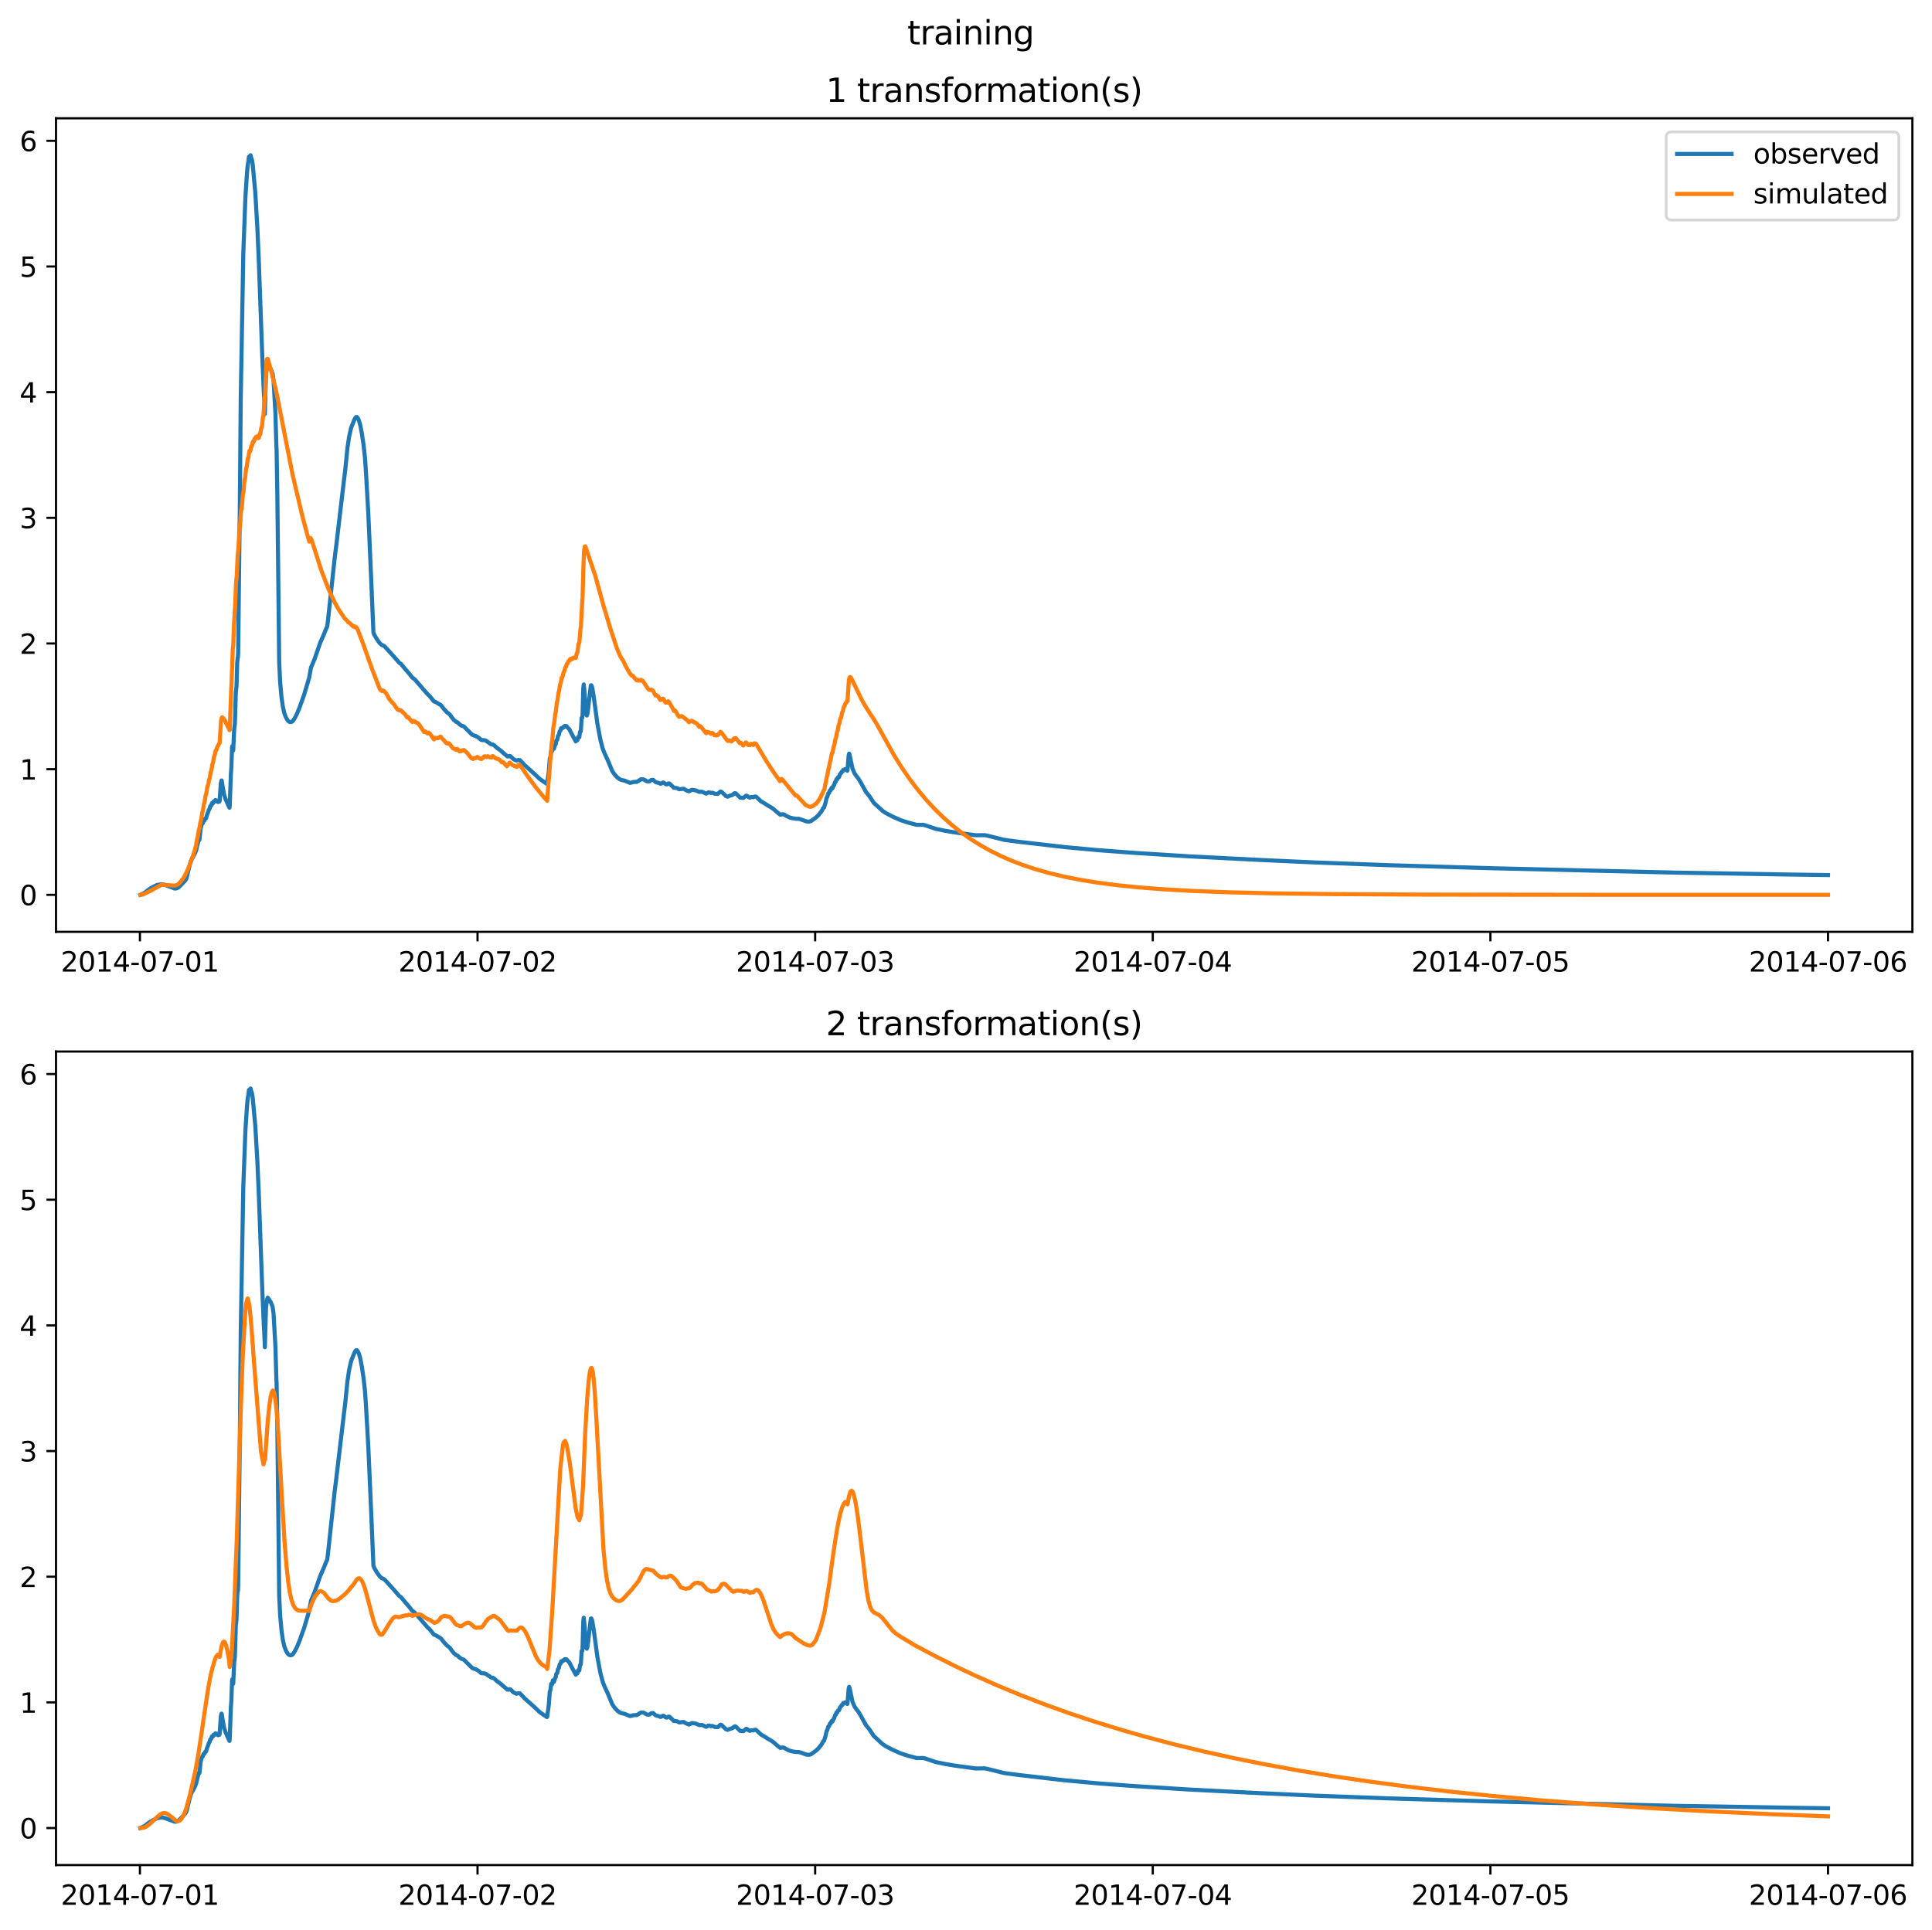 <?xml version="1.0" encoding="utf-8" standalone="no"?>
<!DOCTYPE svg PUBLIC "-//W3C//DTD SVG 1.1//EN"
  "http://www.w3.org/Graphics/SVG/1.1/DTD/svg11.dtd">
<svg xmlns:xlink="http://www.w3.org/1999/xlink" width="709.336pt" height="708.798pt" viewBox="0 0 709.336 708.798" xmlns="http://www.w3.org/2000/svg" version="1.1">
 <defs>
  <style type="text/css">*{stroke-linejoin: round; stroke-linecap: butt}</style>
 </defs>
 <g id="figure_1">
  <g id="patch_1">
   <path d="M 0 708.798 
L 709.336 708.798 
L 709.336 0 
L 0 0 
z
" style="fill: #ffffff"/>
  </g>
  <g id="axes_1">
   <g id="patch_2">
    <path d="M 20.562 342.2 
L 702.136 342.2 
L 702.136 43.44 
L 20.562 43.44 
z
" style="fill: #ffffff"/>
   </g>
   <g id="matplotlib.axis_1">
    <g id="xtick_1">
     <g id="line2d_1">
      <defs>
       <path id="m3dee48dc5e" d="M 0 0 
L 0 3.5 
" style="stroke: #000000; stroke-width: 0.8"/>
      </defs>
      <g>
       <use xlink:href="#m3dee48dc5e" x="51.371" y="342.2" style="stroke: #000000; stroke-width: 0.8"/>
      </g>
     </g>
     <g id="text_1">
      <!-- 2014-07-01 -->
      <g transform="translate(22.313 356.798) scale(0.1 -0.1)">
       <defs>
        <path id="DejaVuSans-32" d="M 1228 531 
L 3431 531 
L 3431 0 
L 469 0 
L 469 531 
Q 828 903 1448 1529 
Q 2069 2156 2228 2338 
Q 2531 2678 2651 2914 
Q 2772 3150 2772 3378 
Q 2772 3750 2511 3984 
Q 2250 4219 1831 4219 
Q 1534 4219 1204 4116 
Q 875 4013 500 3803 
L 500 4441 
Q 881 4594 1212 4672 
Q 1544 4750 1819 4750 
Q 2544 4750 2975 4387 
Q 3406 4025 3406 3419 
Q 3406 3131 3298 2873 
Q 3191 2616 2906 2266 
Q 2828 2175 2409 1742 
Q 1991 1309 1228 531 
z
" transform="scale(0.016)"/>
        <path id="DejaVuSans-30" d="M 2034 4250 
Q 1547 4250 1301 3770 
Q 1056 3291 1056 2328 
Q 1056 1369 1301 889 
Q 1547 409 2034 409 
Q 2525 409 2770 889 
Q 3016 1369 3016 2328 
Q 3016 3291 2770 3770 
Q 2525 4250 2034 4250 
z
M 2034 4750 
Q 2819 4750 3233 4129 
Q 3647 3509 3647 2328 
Q 3647 1150 3233 529 
Q 2819 -91 2034 -91 
Q 1250 -91 836 529 
Q 422 1150 422 2328 
Q 422 3509 836 4129 
Q 1250 4750 2034 4750 
z
" transform="scale(0.016)"/>
        <path id="DejaVuSans-31" d="M 794 531 
L 1825 531 
L 1825 4091 
L 703 3866 
L 703 4441 
L 1819 4666 
L 2450 4666 
L 2450 531 
L 3481 531 
L 3481 0 
L 794 0 
L 794 531 
z
" transform="scale(0.016)"/>
        <path id="DejaVuSans-34" d="M 2419 4116 
L 825 1625 
L 2419 1625 
L 2419 4116 
z
M 2253 4666 
L 3047 4666 
L 3047 1625 
L 3713 1625 
L 3713 1100 
L 3047 1100 
L 3047 0 
L 2419 0 
L 2419 1100 
L 313 1100 
L 313 1709 
L 2253 4666 
z
" transform="scale(0.016)"/>
        <path id="DejaVuSans-2d" d="M 313 2009 
L 1997 2009 
L 1997 1497 
L 313 1497 
L 313 2009 
z
" transform="scale(0.016)"/>
        <path id="DejaVuSans-37" d="M 525 4666 
L 3525 4666 
L 3525 4397 
L 1831 0 
L 1172 0 
L 2766 4134 
L 525 4134 
L 525 4666 
z
" transform="scale(0.016)"/>
       </defs>
       <use xlink:href="#DejaVuSans-32"/>
       <use xlink:href="#DejaVuSans-30" x="63.623"/>
       <use xlink:href="#DejaVuSans-31" x="127.246"/>
       <use xlink:href="#DejaVuSans-34" x="190.869"/>
       <use xlink:href="#DejaVuSans-2d" x="254.492"/>
       <use xlink:href="#DejaVuSans-30" x="290.576"/>
       <use xlink:href="#DejaVuSans-37" x="354.199"/>
       <use xlink:href="#DejaVuSans-2d" x="417.822"/>
       <use xlink:href="#DejaVuSans-30" x="453.906"/>
       <use xlink:href="#DejaVuSans-31" x="517.529"/>
      </g>
     </g>
    </g>
    <g id="xtick_2">
     <g id="line2d_2">
      <g>
       <use xlink:href="#m3dee48dc5e" x="175.328" y="342.2" style="stroke: #000000; stroke-width: 0.8"/>
      </g>
     </g>
     <g id="text_2">
      <!-- 2014-07-02 -->
      <g transform="translate(146.27 356.798) scale(0.1 -0.1)">
       <use xlink:href="#DejaVuSans-32"/>
       <use xlink:href="#DejaVuSans-30" x="63.623"/>
       <use xlink:href="#DejaVuSans-31" x="127.246"/>
       <use xlink:href="#DejaVuSans-34" x="190.869"/>
       <use xlink:href="#DejaVuSans-2d" x="254.492"/>
       <use xlink:href="#DejaVuSans-30" x="290.576"/>
       <use xlink:href="#DejaVuSans-37" x="354.199"/>
       <use xlink:href="#DejaVuSans-2d" x="417.822"/>
       <use xlink:href="#DejaVuSans-30" x="453.906"/>
       <use xlink:href="#DejaVuSans-32" x="517.529"/>
      </g>
     </g>
    </g>
    <g id="xtick_3">
     <g id="line2d_3">
      <g>
       <use xlink:href="#m3dee48dc5e" x="299.285" y="342.2" style="stroke: #000000; stroke-width: 0.8"/>
      </g>
     </g>
     <g id="text_3">
      <!-- 2014-07-03 -->
      <g transform="translate(270.227 356.798) scale(0.1 -0.1)">
       <defs>
        <path id="DejaVuSans-33" d="M 2597 2516 
Q 3050 2419 3304 2112 
Q 3559 1806 3559 1356 
Q 3559 666 3084 287 
Q 2609 -91 1734 -91 
Q 1441 -91 1130 -33 
Q 819 25 488 141 
L 488 750 
Q 750 597 1062 519 
Q 1375 441 1716 441 
Q 2309 441 2620 675 
Q 2931 909 2931 1356 
Q 2931 1769 2642 2001 
Q 2353 2234 1838 2234 
L 1294 2234 
L 1294 2753 
L 1863 2753 
Q 2328 2753 2575 2939 
Q 2822 3125 2822 3475 
Q 2822 3834 2567 4026 
Q 2313 4219 1838 4219 
Q 1578 4219 1281 4162 
Q 984 4106 628 3988 
L 628 4550 
Q 988 4650 1302 4700 
Q 1616 4750 1894 4750 
Q 2613 4750 3031 4423 
Q 3450 4097 3450 3541 
Q 3450 3153 3228 2886 
Q 3006 2619 2597 2516 
z
" transform="scale(0.016)"/>
       </defs>
       <use xlink:href="#DejaVuSans-32"/>
       <use xlink:href="#DejaVuSans-30" x="63.623"/>
       <use xlink:href="#DejaVuSans-31" x="127.246"/>
       <use xlink:href="#DejaVuSans-34" x="190.869"/>
       <use xlink:href="#DejaVuSans-2d" x="254.492"/>
       <use xlink:href="#DejaVuSans-30" x="290.576"/>
       <use xlink:href="#DejaVuSans-37" x="354.199"/>
       <use xlink:href="#DejaVuSans-2d" x="417.822"/>
       <use xlink:href="#DejaVuSans-30" x="453.906"/>
       <use xlink:href="#DejaVuSans-33" x="517.529"/>
      </g>
     </g>
    </g>
    <g id="xtick_4">
     <g id="line2d_4">
      <g>
       <use xlink:href="#m3dee48dc5e" x="423.242" y="342.2" style="stroke: #000000; stroke-width: 0.8"/>
      </g>
     </g>
     <g id="text_4">
      <!-- 2014-07-04 -->
      <g transform="translate(394.184 356.798) scale(0.1 -0.1)">
       <use xlink:href="#DejaVuSans-32"/>
       <use xlink:href="#DejaVuSans-30" x="63.623"/>
       <use xlink:href="#DejaVuSans-31" x="127.246"/>
       <use xlink:href="#DejaVuSans-34" x="190.869"/>
       <use xlink:href="#DejaVuSans-2d" x="254.492"/>
       <use xlink:href="#DejaVuSans-30" x="290.576"/>
       <use xlink:href="#DejaVuSans-37" x="354.199"/>
       <use xlink:href="#DejaVuSans-2d" x="417.822"/>
       <use xlink:href="#DejaVuSans-30" x="453.906"/>
       <use xlink:href="#DejaVuSans-34" x="517.529"/>
      </g>
     </g>
    </g>
    <g id="xtick_5">
     <g id="line2d_5">
      <g>
       <use xlink:href="#m3dee48dc5e" x="547.199" y="342.2" style="stroke: #000000; stroke-width: 0.8"/>
      </g>
     </g>
     <g id="text_5">
      <!-- 2014-07-05 -->
      <g transform="translate(518.141 356.798) scale(0.1 -0.1)">
       <defs>
        <path id="DejaVuSans-35" d="M 691 4666 
L 3169 4666 
L 3169 4134 
L 1269 4134 
L 1269 2991 
Q 1406 3038 1543 3061 
Q 1681 3084 1819 3084 
Q 2600 3084 3056 2656 
Q 3513 2228 3513 1497 
Q 3513 744 3044 326 
Q 2575 -91 1722 -91 
Q 1428 -91 1123 -41 
Q 819 9 494 109 
L 494 744 
Q 775 591 1075 516 
Q 1375 441 1709 441 
Q 2250 441 2565 725 
Q 2881 1009 2881 1497 
Q 2881 1984 2565 2268 
Q 2250 2553 1709 2553 
Q 1456 2553 1204 2497 
Q 953 2441 691 2322 
L 691 4666 
z
" transform="scale(0.016)"/>
       </defs>
       <use xlink:href="#DejaVuSans-32"/>
       <use xlink:href="#DejaVuSans-30" x="63.623"/>
       <use xlink:href="#DejaVuSans-31" x="127.246"/>
       <use xlink:href="#DejaVuSans-34" x="190.869"/>
       <use xlink:href="#DejaVuSans-2d" x="254.492"/>
       <use xlink:href="#DejaVuSans-30" x="290.576"/>
       <use xlink:href="#DejaVuSans-37" x="354.199"/>
       <use xlink:href="#DejaVuSans-2d" x="417.822"/>
       <use xlink:href="#DejaVuSans-30" x="453.906"/>
       <use xlink:href="#DejaVuSans-35" x="517.529"/>
      </g>
     </g>
    </g>
    <g id="xtick_6">
     <g id="line2d_6">
      <g>
       <use xlink:href="#m3dee48dc5e" x="671.156" y="342.2" style="stroke: #000000; stroke-width: 0.8"/>
      </g>
     </g>
     <g id="text_6">
      <!-- 2014-07-06 -->
      <g transform="translate(642.098 356.798) scale(0.1 -0.1)">
       <defs>
        <path id="DejaVuSans-36" d="M 2113 2584 
Q 1688 2584 1439 2293 
Q 1191 2003 1191 1497 
Q 1191 994 1439 701 
Q 1688 409 2113 409 
Q 2538 409 2786 701 
Q 3034 994 3034 1497 
Q 3034 2003 2786 2293 
Q 2538 2584 2113 2584 
z
M 3366 4563 
L 3366 3988 
Q 3128 4100 2886 4159 
Q 2644 4219 2406 4219 
Q 1781 4219 1451 3797 
Q 1122 3375 1075 2522 
Q 1259 2794 1537 2939 
Q 1816 3084 2150 3084 
Q 2853 3084 3261 2657 
Q 3669 2231 3669 1497 
Q 3669 778 3244 343 
Q 2819 -91 2113 -91 
Q 1303 -91 875 529 
Q 447 1150 447 2328 
Q 447 3434 972 4092 
Q 1497 4750 2381 4750 
Q 2619 4750 2861 4703 
Q 3103 4656 3366 4563 
z
" transform="scale(0.016)"/>
       </defs>
       <use xlink:href="#DejaVuSans-32"/>
       <use xlink:href="#DejaVuSans-30" x="63.623"/>
       <use xlink:href="#DejaVuSans-31" x="127.246"/>
       <use xlink:href="#DejaVuSans-34" x="190.869"/>
       <use xlink:href="#DejaVuSans-2d" x="254.492"/>
       <use xlink:href="#DejaVuSans-30" x="290.576"/>
       <use xlink:href="#DejaVuSans-37" x="354.199"/>
       <use xlink:href="#DejaVuSans-2d" x="417.822"/>
       <use xlink:href="#DejaVuSans-30" x="453.906"/>
       <use xlink:href="#DejaVuSans-36" x="517.529"/>
      </g>
     </g>
    </g>
   </g>
   <g id="matplotlib.axis_2">
    <g id="ytick_1">
     <g id="line2d_7">
      <defs>
       <path id="m697fa3df0f" d="M 0 0 
L -3.5 0 
" style="stroke: #000000; stroke-width: 0.8"/>
      </defs>
      <g>
       <use xlink:href="#m697fa3df0f" x="20.562" y="328.619" style="stroke: #000000; stroke-width: 0.8"/>
      </g>
     </g>
     <g id="text_7">
      <!-- 0 -->
      <g transform="translate(7.2 332.418) scale(0.1 -0.1)">
       <use xlink:href="#DejaVuSans-30"/>
      </g>
     </g>
    </g>
    <g id="ytick_2">
     <g id="line2d_8">
      <g>
       <use xlink:href="#m697fa3df0f" x="20.562" y="282.468" style="stroke: #000000; stroke-width: 0.8"/>
      </g>
     </g>
     <g id="text_8">
      <!-- 1 -->
      <g transform="translate(7.2 286.267) scale(0.1 -0.1)">
       <use xlink:href="#DejaVuSans-31"/>
      </g>
     </g>
    </g>
    <g id="ytick_3">
     <g id="line2d_9">
      <g>
       <use xlink:href="#m697fa3df0f" x="20.562" y="236.317" style="stroke: #000000; stroke-width: 0.8"/>
      </g>
     </g>
     <g id="text_9">
      <!-- 2 -->
      <g transform="translate(7.2 240.117) scale(0.1 -0.1)">
       <use xlink:href="#DejaVuSans-32"/>
      </g>
     </g>
    </g>
    <g id="ytick_4">
     <g id="line2d_10">
      <g>
       <use xlink:href="#m697fa3df0f" x="20.562" y="190.167" style="stroke: #000000; stroke-width: 0.8"/>
      </g>
     </g>
     <g id="text_10">
      <!-- 3 -->
      <g transform="translate(7.2 193.966) scale(0.1 -0.1)">
       <use xlink:href="#DejaVuSans-33"/>
      </g>
     </g>
    </g>
    <g id="ytick_5">
     <g id="line2d_11">
      <g>
       <use xlink:href="#m697fa3df0f" x="20.562" y="144.016" style="stroke: #000000; stroke-width: 0.8"/>
      </g>
     </g>
     <g id="text_11">
      <!-- 4 -->
      <g transform="translate(7.2 147.815) scale(0.1 -0.1)">
       <use xlink:href="#DejaVuSans-34"/>
      </g>
     </g>
    </g>
    <g id="ytick_6">
     <g id="line2d_12">
      <g>
       <use xlink:href="#m697fa3df0f" x="20.562" y="97.865" style="stroke: #000000; stroke-width: 0.8"/>
      </g>
     </g>
     <g id="text_12">
      <!-- 5 -->
      <g transform="translate(7.2 101.665) scale(0.1 -0.1)">
       <use xlink:href="#DejaVuSans-35"/>
      </g>
     </g>
    </g>
    <g id="ytick_7">
     <g id="line2d_13">
      <g>
       <use xlink:href="#m697fa3df0f" x="20.562" y="51.715" style="stroke: #000000; stroke-width: 0.8"/>
      </g>
     </g>
     <g id="text_13">
      <!-- 6 -->
      <g transform="translate(7.2 55.514) scale(0.1 -0.1)">
       <use xlink:href="#DejaVuSans-36"/>
      </g>
     </g>
    </g>
   </g>
   <g id="line2d_14">
    <path d="M 51.543 328.619 
L 51.887 328.478 
L 53.265 327.752 
L 54.126 327.031 
L 54.9 326.475 
L 56.278 325.671 
L 57.655 325.006 
L 59.377 324.72 
L 60.409 324.916 
L 61.873 325.44 
L 64.111 326.302 
L 64.8 326.252 
L 65.402 325.972 
L 66.263 325.173 
L 67.985 323.367 
L 68.501 322.441 
L 69.276 319.161 
L 70.051 316.249 
L 70.223 315.95 
L 70.567 315.069 
L 70.739 315.004 
L 71.256 313.933 
L 71.342 313.901 
L 71.858 312.638 
L 71.944 312.543 
L 72.461 310.318 
L 72.547 310.159 
L 72.891 308.466 
L 73.063 308.461 
L 73.149 308.536 
L 73.236 308.345 
L 73.666 304.35 
L 73.924 303.287 
L 74.182 302.496 
L 74.441 302.3 
L 74.699 301.45 
L 75.043 301.409 
L 75.302 300.668 
L 75.646 300.536 
L 75.99 299.298 
L 76.421 298.2 
L 76.679 297.373 
L 76.937 297.091 
L 77.195 296.048 
L 77.54 295.906 
L 77.798 294.945 
L 77.97 294.957 
L 78.142 295.064 
L 78.4 294.338 
L 78.745 294.448 
L 79.089 293.826 
L 79.606 294.05 
L 79.778 294.188 
L 80.036 294.542 
L 80.38 294.297 
L 80.552 294.388 
L 80.639 294.072 
L 81.069 287.619 
L 81.327 286.608 
L 81.413 286.758 
L 81.758 288.936 
L 82.274 291.796 
L 82.791 293.442 
L 84.168 296.465 
L 84.254 296.63 
L 84.34 295.997 
L 84.77 284.186 
L 84.943 281.823 
L 85.201 274.396 
L 85.287 273.998 
L 85.373 274.051 
L 85.545 275.7 
L 85.631 275.515 
L 85.976 267.86 
L 86.234 265.947 
L 86.578 254.262 
L 86.836 252.082 
L 87.095 243.349 
L 87.267 241.503 
L 87.353 241.483 
L 87.439 239.815 
L 87.611 225.213 
L 87.869 201.408 
L 88.042 187.412 
L 88.386 146.516 
L 89.333 92.784 
L 89.505 88.374 
L 90.107 72.313 
L 90.624 64.383 
L 90.882 61.304 
L 91.14 59.631 
L 91.399 57.563 
L 91.571 57.431 
L 91.743 57.587 
L 92.001 57.02 
L 92.26 58.025 
L 92.518 58.744 
L 92.776 60.388 
L 93.723 70.642 
L 94.498 83.78 
L 95.014 95.645 
L 96.305 131.044 
L 96.908 145.105 
L 96.994 145.96 
L 97.252 152.023 
L 97.424 145.145 
L 97.683 137.153 
L 98.113 134.262 
L 98.199 134.262 
L 98.285 133.82 
L 98.543 134.335 
L 98.716 134.365 
L 99.232 135.276 
L 99.318 135.29 
L 100.093 137.217 
L 100.437 139.713 
L 101.126 151.878 
L 101.47 163.747 
L 101.556 165.412 
L 101.815 180.981 
L 102.245 219.243 
L 102.503 243.1 
L 102.848 250.489 
L 103.364 256.124 
L 103.88 259.685 
L 104.483 262.213 
L 105 263.498 
L 105.602 264.54 
L 106.119 265.029 
L 106.635 265.188 
L 107.152 265.072 
L 107.496 264.795 
L 108.098 263.939 
L 108.959 262.305 
L 109.992 259.789 
L 111.628 255.219 
L 113.263 249.725 
L 113.522 248.829 
L 114.21 245.043 
L 114.641 244.08 
L 115.501 242.006 
L 117.567 236.052 
L 118.773 233.291 
L 120.15 229.956 
L 120.408 227.928 
L 122.818 205.445 
L 123.507 199.934 
L 124.196 194.087 
L 126.262 176.566 
L 126.778 172.375 
L 127.553 164.616 
L 128.155 160.518 
L 128.93 157.043 
L 130.221 153.839 
L 130.566 153.331 
L 130.652 153.421 
L 130.824 153.127 
L 130.996 153.212 
L 131.082 153.151 
L 131.599 153.959 
L 131.857 154.657 
L 132.287 156.213 
L 132.89 159.388 
L 133.492 163.485 
L 134.009 168.168 
L 134.353 173.161 
L 135.214 188.395 
L 136.075 207.83 
L 137.108 232.343 
L 137.452 233.172 
L 138.399 234.779 
L 139.432 236.22 
L 140.121 236.808 
L 140.637 237.04 
L 141.24 237.394 
L 144.511 241 
L 145.113 241.684 
L 146.491 243.296 
L 147.265 243.874 
L 148.729 245.636 
L 149.848 246.943 
L 150.364 247.534 
L 151.397 248.873 
L 151.742 249.077 
L 152.43 249.652 
L 156.993 254.949 
L 157.509 255.403 
L 158.026 255.956 
L 159.317 257.585 
L 159.833 257.743 
L 161.899 258.975 
L 162.846 260.222 
L 164.137 261.627 
L 164.568 261.908 
L 165.17 262.46 
L 165.945 263.53 
L 166.548 264.285 
L 167.408 265.044 
L 167.925 265.253 
L 168.441 265.709 
L 168.872 266.104 
L 169.388 266.475 
L 169.733 266.582 
L 170.077 266.69 
L 170.421 266.881 
L 171.196 267.691 
L 172.057 268.525 
L 172.745 269.241 
L 173.348 269.798 
L 173.778 270.019 
L 174.725 270.312 
L 175.844 270.972 
L 176.619 271.706 
L 176.877 271.759 
L 178.169 271.871 
L 180.234 273.266 
L 180.493 273.375 
L 180.837 273.375 
L 181.44 273.701 
L 182.473 274.677 
L 183.506 275.388 
L 186.26 277.764 
L 186.691 277.807 
L 186.949 277.626 
L 187.379 277.679 
L 187.724 277.986 
L 188.412 278.714 
L 188.929 279.007 
L 189.703 279.3 
L 190.22 279.106 
L 190.909 279.165 
L 191.425 279.698 
L 192.63 281.002 
L 195.987 283.996 
L 198.139 286.031 
L 199.861 287.241 
L 200.808 287.859 
L 200.894 287.754 
L 201.324 284.633 
L 201.497 283.26 
L 201.841 278.656 
L 202.099 277.872 
L 202.357 275.697 
L 202.53 275.818 
L 202.616 275.958 
L 202.702 275.861 
L 202.96 274.398 
L 203.218 274.688 
L 203.39 274.947 
L 203.735 273.668 
L 203.993 273.375 
L 204.251 271.99 
L 204.595 271.689 
L 204.854 270.354 
L 205.198 269.774 
L 205.456 268.583 
L 205.801 268.215 
L 206.059 267.376 
L 206.317 267.353 
L 206.489 267.424 
L 206.748 267.013 
L 207.092 267.029 
L 207.35 266.596 
L 207.78 266.666 
L 207.953 266.632 
L 208.813 267.625 
L 209.072 267.865 
L 209.416 268.573 
L 209.846 269.41 
L 210.535 270.688 
L 211.396 272.282 
L 211.74 271.84 
L 211.998 271.825 
L 212.257 270.654 
L 212.429 270.596 
L 212.687 270.755 
L 212.945 268.788 
L 213.204 268.608 
L 213.29 268.021 
L 213.548 263.705 
L 213.72 263.367 
L 213.806 263.532 
L 213.892 262.117 
L 214.15 252.698 
L 214.323 251.369 
L 214.495 252.919 
L 215.27 262.406 
L 215.442 262.761 
L 215.614 262.391 
L 215.872 260.732 
L 216.905 251.746 
L 217.077 251.633 
L 217.249 251.898 
L 217.508 252.887 
L 218.024 256.092 
L 219.315 265.688 
L 220.434 271.662 
L 221.295 274.95 
L 222.07 276.885 
L 223.017 278.895 
L 224.825 283.222 
L 225.685 284.466 
L 226.718 285.563 
L 227.665 286.263 
L 228.44 286.506 
L 229.301 286.665 
L 231.281 287.494 
L 232.055 287.344 
L 232.4 287.205 
L 233.347 287.133 
L 233.777 287.155 
L 234.121 286.928 
L 234.466 286.778 
L 234.724 286.532 
L 235.068 286.392 
L 235.326 286.179 
L 236.187 286.19 
L 236.704 286.45 
L 237.478 286.921 
L 238.167 287.005 
L 238.598 286.848 
L 238.77 286.73 
L 239.114 286.439 
L 239.803 286.386 
L 240.319 286.875 
L 240.75 287.253 
L 242.127 287.625 
L 242.471 287.817 
L 242.816 287.735 
L 243.074 287.633 
L 243.332 287.387 
L 243.676 287.406 
L 244.021 287.66 
L 244.451 288.004 
L 244.968 288.041 
L 245.312 287.73 
L 245.742 287.704 
L 246.087 288.003 
L 247.378 289.28 
L 248.669 289.431 
L 249.358 289.837 
L 250.993 289.652 
L 251.768 290.126 
L 252.198 290.3 
L 252.973 290.623 
L 253.834 290.117 
L 254.092 290.058 
L 255.125 290.196 
L 255.642 290.326 
L 256.158 290.58 
L 256.847 290.837 
L 257.191 290.742 
L 257.794 290.778 
L 259.257 291.452 
L 259.687 291.225 
L 259.946 291.057 
L 260.204 290.95 
L 260.806 291.121 
L 261.065 291.211 
L 261.409 291.112 
L 262.098 291.317 
L 262.442 291.502 
L 263.475 291.563 
L 263.991 291.148 
L 264.164 290.979 
L 264.508 290.657 
L 264.938 290.81 
L 266.574 292.362 
L 267.176 292.574 
L 267.951 292.198 
L 268.209 292.109 
L 268.554 292.078 
L 268.898 291.864 
L 269.07 291.844 
L 269.501 291.386 
L 269.845 291.282 
L 270.017 291.275 
L 270.362 291.558 
L 271.739 292.929 
L 272.255 292.961 
L 272.944 293.022 
L 273.547 292.536 
L 273.805 292.249 
L 274.149 292.206 
L 274.407 292.371 
L 274.924 292.782 
L 275.354 292.93 
L 275.699 292.714 
L 276.301 292.711 
L 276.559 292.772 
L 276.904 292.587 
L 277.248 292.507 
L 277.506 292.525 
L 278.023 292.968 
L 279.4 294.28 
L 280.691 295.023 
L 282.069 295.907 
L 282.843 296.341 
L 283.79 296.943 
L 285.081 298.075 
L 286.459 299.193 
L 287.406 299.014 
L 287.836 299.108 
L 288.697 299.631 
L 289.73 300.151 
L 290.935 300.479 
L 292.312 300.688 
L 293.345 300.707 
L 294.206 300.982 
L 296.1 301.647 
L 296.961 301.739 
L 297.735 301.535 
L 298.94 300.696 
L 299.285 300.417 
L 299.543 300.269 
L 299.887 299.913 
L 300.146 299.748 
L 300.49 299.306 
L 300.748 299.076 
L 301.092 298.549 
L 301.265 298.446 
L 301.781 297.626 
L 301.953 297.368 
L 302.212 296.786 
L 302.556 296.555 
L 303.072 294.869 
L 303.245 294.139 
L 303.503 292.948 
L 303.761 292.624 
L 304.105 291.345 
L 304.364 291.26 
L 304.708 290.248 
L 304.966 290.251 
L 305.31 289.35 
L 305.655 289.495 
L 305.999 288.55 
L 306.257 288.331 
L 306.602 287.162 
L 306.86 287.026 
L 307.118 286.138 
L 307.29 286.117 
L 307.462 286.118 
L 307.721 285.383 
L 308.065 285.36 
L 308.409 284.291 
L 308.84 283.888 
L 309.012 283.451 
L 309.356 283.336 
L 309.615 282.697 
L 310.045 282.628 
L 310.217 282.474 
L 310.647 282.736 
L 310.82 282.735 
L 311.078 283.07 
L 311.164 282.765 
L 311.594 277.393 
L 311.767 276.755 
L 311.939 277.209 
L 312.972 282.178 
L 313.746 284.006 
L 314.349 284.903 
L 315.21 285.992 
L 315.985 287.293 
L 317.964 290.872 
L 319.17 292.338 
L 320.805 294.813 
L 322.699 296.544 
L 323.99 297.749 
L 325.195 298.562 
L 327.692 299.867 
L 330.618 301.166 
L 333.287 302.051 
L 336.472 302.892 
L 337.333 302.916 
L 338.968 302.896 
L 339.915 303.156 
L 343.617 304.395 
L 346.802 305.057 
L 350.503 305.684 
L 358.25 306.74 
L 361.521 306.702 
L 362.727 306.935 
L 368.666 308.423 
L 373.745 309.102 
L 390.789 311.073 
L 403.185 312.216 
L 415.753 313.159 
L 436.326 314.462 
L 462.925 315.82 
L 482.207 316.7 
L 509.667 317.723 
L 547.285 318.834 
L 614.944 320.454 
L 657.124 321.165 
L 671.156 321.357 
L 671.156 321.357 
" clip-path="url(#p2a3fb2e3f8)" style="fill: none; stroke: #1f77b4; stroke-width: 1.5; stroke-linecap: square"/>
   </g>
   <g id="line2d_15">
    <path d="M 51.543 328.619 
L 52.318 328.539 
L 53.179 328.129 
L 53.609 327.923 
L 54.556 327.493 
L 54.814 327.377 
L 55.589 326.943 
L 57.224 326.047 
L 57.569 325.835 
L 57.913 325.683 
L 58.344 325.449 
L 59.29 324.95 
L 60.151 324.914 
L 62.562 325.142 
L 64.197 325.234 
L 65.144 324.907 
L 65.833 324.358 
L 66.263 323.849 
L 66.435 323.696 
L 66.866 323.043 
L 67.124 322.853 
L 67.554 322.095 
L 67.726 321.873 
L 68.157 320.963 
L 68.329 320.706 
L 68.759 319.665 
L 68.932 319.376 
L 69.362 318.209 
L 69.534 317.888 
L 69.964 316.584 
L 70.137 316.451 
L 70.395 315.506 
L 70.653 314.859 
L 70.825 314.48 
L 71.256 312.945 
L 71.428 312.535 
L 71.858 310.886 
L 71.944 310.745 
L 72.203 308.968 
L 72.461 307.747 
L 72.633 307.072 
L 73.063 304.443 
L 73.236 304.18 
L 73.494 302.462 
L 73.752 301.299 
L 73.924 300.661 
L 74.269 298.373 
L 74.527 297.517 
L 74.871 295.262 
L 75.129 294.432 
L 75.474 292.212 
L 75.732 291.407 
L 76.076 289.224 
L 76.507 287.841 
L 76.765 286.384 
L 77.023 285.64 
L 77.367 283.52 
L 77.626 282.788 
L 77.97 280.698 
L 78.228 279.99 
L 78.573 277.931 
L 78.831 277.306 
L 79.175 275.638 
L 79.347 275.465 
L 79.433 275.455 
L 79.606 274.889 
L 79.864 274.07 
L 80.122 273.816 
L 80.466 272.958 
L 80.552 272.989 
L 80.639 272.895 
L 80.811 270.046 
L 81.155 264.719 
L 81.413 263.649 
L 81.585 263.416 
L 81.758 263.485 
L 82.446 264.396 
L 84.168 267.848 
L 84.254 268.125 
L 84.34 268.081 
L 84.512 263.207 
L 84.857 253.828 
L 85.029 250.537 
L 85.459 238.355 
L 85.631 237.068 
L 85.89 229.96 
L 86.148 225.162 
L 86.32 222.701 
L 86.664 214.321 
L 86.922 211.368 
L 87.267 204.061 
L 87.525 201.585 
L 87.869 195.249 
L 88.128 193.198 
L 88.472 187.74 
L 88.644 187.067 
L 88.73 186.961 
L 88.902 184.842 
L 89.161 181.728 
L 89.419 180.423 
L 89.763 176.431 
L 90.021 175.398 
L 90.366 172.021 
L 90.624 171.255 
L 90.968 168.434 
L 91.14 168.31 
L 91.313 167.141 
L 91.571 165.585 
L 91.657 165.507 
L 91.829 165.794 
L 91.915 165.567 
L 92.26 163.808 
L 92.432 163.919 
L 92.604 163.172 
L 92.862 162.2 
L 93.034 162.388 
L 93.12 162.232 
L 93.465 161.086 
L 93.637 161.354 
L 93.723 161.263 
L 93.981 160.45 
L 94.067 160.428 
L 94.325 160.734 
L 94.584 160.146 
L 94.67 160.179 
L 94.842 160.621 
L 94.928 160.895 
L 95.014 160.774 
L 95.358 159.34 
L 95.531 159.52 
L 95.703 158.476 
L 95.961 156.983 
L 96.133 157.003 
L 96.305 155.362 
L 96.564 152.964 
L 96.736 152.699 
L 96.908 149.971 
L 97.166 145.926 
L 97.338 145.143 
L 97.51 140.498 
L 97.855 132.561 
L 98.027 131.886 
L 98.285 131.778 
L 98.457 132.196 
L 99.318 135.412 
L 99.663 136.522 
L 100.523 140.1 
L 100.954 141.773 
L 101.642 144.828 
L 107.41 174.287 
L 111.111 189.985 
L 113.522 198.879 
L 113.608 198.807 
L 113.952 197.557 
L 114.124 197.676 
L 114.468 198.457 
L 117.912 209.303 
L 118.773 211.558 
L 120.494 216.035 
L 120.838 216.828 
L 121.183 217.56 
L 122.044 219.449 
L 122.388 220.099 
L 122.732 220.902 
L 122.991 221.444 
L 123.249 221.872 
L 123.593 222.562 
L 123.851 222.945 
L 124.196 223.595 
L 124.454 223.943 
L 124.798 224.556 
L 125.056 224.869 
L 125.401 225.443 
L 125.659 225.723 
L 126.176 226.567 
L 126.434 226.961 
L 126.692 227.275 
L 126.864 227.362 
L 127.381 227.938 
L 127.553 228.096 
L 127.811 228.522 
L 128.069 228.538 
L 128.586 228.98 
L 128.758 229.093 
L 129.188 229.671 
L 129.361 229.656 
L 129.533 229.879 
L 129.705 230.084 
L 129.963 229.959 
L 130.135 230.157 
L 130.307 230.342 
L 130.566 230.165 
L 130.738 230.34 
L 131.082 230.769 
L 131.34 231.237 
L 133.234 236.2 
L 136.591 245.673 
L 139.346 252.8 
L 139.604 253.324 
L 139.949 253.496 
L 140.207 253.77 
L 140.551 253.562 
L 140.895 253.777 
L 141.068 253.804 
L 141.326 254.144 
L 141.584 254.453 
L 141.842 254.69 
L 142.359 255.701 
L 142.875 256.644 
L 143.994 258.011 
L 144.253 258.23 
L 144.855 258.94 
L 145.199 259.468 
L 145.888 260.533 
L 146.146 260.595 
L 146.405 260.829 
L 146.663 260.685 
L 146.835 260.798 
L 147.007 260.935 
L 147.265 260.903 
L 147.524 261.187 
L 147.782 261.465 
L 148.04 261.687 
L 148.384 262.067 
L 148.643 262.25 
L 149.504 263.496 
L 149.59 263.425 
L 149.848 263.33 
L 150.106 263.613 
L 151.053 264.891 
L 151.397 265.159 
L 151.742 264.701 
L 152.258 264.94 
L 152.689 265.293 
L 152.947 265.327 
L 153.291 265.566 
L 153.549 265.66 
L 154.152 266.502 
L 155.701 268.839 
L 156.046 268.586 
L 156.648 269.027 
L 156.993 269.404 
L 157.337 269.039 
L 157.595 269.214 
L 157.939 269.587 
L 159.317 271.539 
L 159.403 271.495 
L 159.747 270.927 
L 159.919 270.984 
L 160.091 271.072 
L 160.436 270.987 
L 160.694 271.129 
L 161.038 270.856 
L 161.297 270.922 
L 161.641 270.494 
L 161.899 270.68 
L 162.674 271.592 
L 162.932 271.77 
L 163.879 272.945 
L 164.137 272.92 
L 164.396 273.074 
L 164.74 272.924 
L 165.17 273.312 
L 165.859 274.265 
L 166.375 274.862 
L 166.634 274.91 
L 166.978 275.133 
L 167.236 275.238 
L 167.494 275.398 
L 167.839 275.022 
L 168.097 275.193 
L 168.7 275.95 
L 168.786 275.862 
L 169.044 275.701 
L 169.388 275.87 
L 169.733 275.519 
L 169.991 275.589 
L 170.335 275.424 
L 170.679 275.74 
L 171.368 276.423 
L 171.626 276.598 
L 172.832 278.155 
L 173.176 278.501 
L 173.434 278.592 
L 173.692 278.742 
L 174.037 278.419 
L 174.295 278.478 
L 174.639 278.27 
L 174.897 278.339 
L 175.242 277.975 
L 175.5 278.141 
L 176.275 278.642 
L 176.533 278.635 
L 176.791 278.733 
L 177.136 278.305 
L 177.394 278.289 
L 177.738 277.787 
L 178.169 277.735 
L 178.427 277.817 
L 178.685 277.992 
L 179.029 277.694 
L 179.718 278.015 
L 179.89 278.139 
L 180.234 278.116 
L 180.493 278.2 
L 180.837 277.652 
L 181.095 277.739 
L 181.44 278.042 
L 181.87 278.451 
L 182.128 278.505 
L 182.473 278.669 
L 182.731 278.687 
L 183.075 278.867 
L 183.333 278.931 
L 183.764 279.433 
L 184.194 279.953 
L 184.539 279.757 
L 184.797 279.953 
L 185.572 280.835 
L 186.088 281.403 
L 186.432 280.848 
L 186.691 280.753 
L 187.035 280.079 
L 187.207 280.087 
L 187.551 280.368 
L 188.154 280.958 
L 189.79 281.663 
L 190.134 280.98 
L 190.736 280.866 
L 191.081 281.216 
L 193.319 284.505 
L 196.504 288.855 
L 199.517 292.577 
L 200.894 294.1 
L 201.066 291.686 
L 201.41 287.044 
L 201.583 285.422 
L 202.013 279.432 
L 202.185 278.006 
L 202.53 273.252 
L 202.788 271.543 
L 203.132 267.4 
L 203.562 264.919 
L 203.821 262.49 
L 204.079 261.304 
L 204.423 258.183 
L 204.682 257.19 
L 205.026 254.498 
L 205.284 253.693 
L 205.628 251.389 
L 205.887 250.754 
L 206.231 248.8 
L 206.403 248.655 
L 206.489 248.676 
L 206.661 247.944 
L 206.92 246.871 
L 207.178 246.529 
L 207.522 245.159 
L 207.78 244.923 
L 208.125 243.798 
L 208.383 243.667 
L 208.727 242.761 
L 208.986 242.723 
L 209.33 242.016 
L 209.502 242.151 
L 209.674 242.238 
L 210.019 241.753 
L 210.277 241.875 
L 210.535 241.495 
L 210.707 241.574 
L 210.879 241.672 
L 211.138 241.404 
L 211.31 241.535 
L 211.396 241.627 
L 211.568 240.887 
L 211.826 239.726 
L 211.998 239.605 
L 212.171 238.302 
L 212.429 236.386 
L 212.601 236.117 
L 212.687 236.062 
L 212.859 234.039 
L 213.118 230.899 
L 213.29 230.152 
L 213.462 226.521 
L 213.806 220.344 
L 213.892 219.617 
L 214.15 209.617 
L 214.409 202.632 
L 214.667 200.758 
L 214.839 200.606 
L 215.011 200.93 
L 218.541 211.405 
L 221.553 222.369 
L 224.222 231.226 
L 226.546 238.237 
L 227.665 240.88 
L 228.01 241.45 
L 228.354 242.047 
L 228.612 242.314 
L 229.903 244.934 
L 230.334 245.733 
L 231.281 247.369 
L 231.969 248.157 
L 232.228 248.069 
L 232.4 248.229 
L 233.174 249.278 
L 233.519 249.533 
L 233.777 249.846 
L 234.121 249.62 
L 234.466 249.971 
L 234.552 249.864 
L 234.81 249.716 
L 235.068 249.899 
L 235.326 249.678 
L 235.499 249.793 
L 235.671 249.953 
L 235.929 249.954 
L 236.187 250.296 
L 237.134 251.777 
L 237.823 252.85 
L 238.253 253.289 
L 238.425 253.257 
L 238.856 253.416 
L 239.114 253.257 
L 239.544 253.491 
L 239.803 253.746 
L 240.405 254.96 
L 240.663 255.411 
L 241.008 255.325 
L 241.352 255.582 
L 241.61 255.716 
L 242.213 256.728 
L 242.471 257.092 
L 242.816 256.739 
L 243.074 256.848 
L 243.332 256.554 
L 243.504 256.619 
L 243.935 257.309 
L 244.365 258.05 
L 244.709 257.896 
L 244.968 258.021 
L 245.312 257.536 
L 245.57 257.744 
L 245.914 258.219 
L 247.464 261.094 
L 247.808 260.885 
L 248.066 261.167 
L 248.841 262.583 
L 249.272 263.251 
L 249.616 263.024 
L 250.046 263.165 
L 250.305 262.974 
L 250.993 263.453 
L 251.251 263.692 
L 251.51 263.876 
L 251.854 264.184 
L 252.112 264.285 
L 252.973 265.242 
L 253.059 265.232 
L 253.404 264.834 
L 253.662 264.919 
L 253.92 264.699 
L 254.092 264.779 
L 254.35 264.922 
L 254.609 265.054 
L 254.867 265.322 
L 255.211 265.312 
L 255.642 265.598 
L 255.9 265.831 
L 256.761 266.983 
L 257.105 266.658 
L 257.363 266.861 
L 257.794 267.436 
L 258.138 267.845 
L 258.741 268.63 
L 259.257 269.27 
L 259.601 268.748 
L 260.376 268.974 
L 261.065 269.502 
L 261.409 269.107 
L 261.753 269.328 
L 262.098 269.729 
L 262.356 270.048 
L 262.7 269.956 
L 262.959 270.106 
L 263.303 269.914 
L 263.561 269.979 
L 263.905 269.393 
L 264.164 269.351 
L 264.508 268.744 
L 264.68 268.804 
L 265.111 269.328 
L 265.713 270.132 
L 266.316 271.034 
L 266.832 271.716 
L 267.263 272.132 
L 267.607 271.871 
L 267.951 271.985 
L 268.209 272.04 
L 268.554 272.306 
L 268.898 271.81 
L 269.156 271.78 
L 269.501 271.186 
L 269.845 271.128 
L 270.103 271.039 
L 270.362 271.296 
L 271.653 272.975 
L 271.997 272.787 
L 272.255 273.021 
L 272.858 273.794 
L 273.202 273.231 
L 273.46 273.18 
L 273.805 272.629 
L 274.063 272.76 
L 274.493 273.301 
L 274.752 273.625 
L 275.096 273.57 
L 275.354 273.665 
L 275.699 273.167 
L 276.129 273.311 
L 276.559 273.6 
L 276.904 273 
L 277.42 273.045 
L 277.678 273.299 
L 278.453 274.601 
L 281.38 279.518 
L 284.221 283.863 
L 286.373 286.885 
L 286.459 286.814 
L 286.803 286.089 
L 286.975 286.057 
L 287.319 286.366 
L 292.14 292.223 
L 292.398 292.098 
L 292.657 292.233 
L 293.431 293.081 
L 295.755 295.597 
L 297.133 296.254 
L 297.391 296.228 
L 297.649 296.298 
L 297.994 296.11 
L 298.252 296.126 
L 298.596 295.81 
L 298.854 295.772 
L 299.199 295.332 
L 299.543 295.305 
L 299.887 294.764 
L 300.146 294.627 
L 300.49 293.939 
L 300.748 293.751 
L 301.092 292.941 
L 301.351 292.706 
L 301.695 291.778 
L 301.953 291.496 
L 302.298 290.454 
L 302.642 290.025 
L 303.072 287.803 
L 303.158 287.652 
L 303.417 285.967 
L 303.675 284.915 
L 303.761 284.766 
L 304.019 283.099 
L 304.277 282.07 
L 304.364 281.929 
L 304.622 280.286 
L 304.88 279.28 
L 304.966 279.148 
L 305.224 277.528 
L 305.483 276.524 
L 305.655 276.416 
L 305.827 275.509 
L 306.085 274.156 
L 306.343 273.514 
L 306.688 271.529 
L 306.946 270.898 
L 307.29 268.941 
L 307.549 268.332 
L 307.893 266.403 
L 308.151 265.814 
L 308.495 263.917 
L 308.668 263.734 
L 308.754 263.723 
L 308.926 262.887 
L 309.184 261.64 
L 309.442 261.163 
L 309.787 259.675 
L 310.045 259.365 
L 310.389 258.284 
L 310.647 258.153 
L 310.992 257.468 
L 311.164 257.491 
L 311.336 254.729 
L 311.68 249.568 
L 311.939 248.796 
L 312.111 248.626 
L 312.283 248.71 
L 312.886 249.71 
L 316.329 256.895 
L 317.362 258.731 
L 319.428 262.064 
L 320.203 263.153 
L 321.838 265.778 
L 328.294 277.431 
L 331.135 281.961 
L 334.062 286.209 
L 336.988 290.07 
L 340.001 293.678 
L 343.1 297.037 
L 346.199 300.074 
L 349.384 302.89 
L 352.741 305.559 
L 356.184 308.008 
L 359.714 310.25 
L 363.415 312.339 
L 367.289 314.271 
L 371.421 316.08 
L 375.725 317.722 
L 380.373 319.255 
L 385.366 320.662 
L 390.703 321.934 
L 396.557 323.095 
L 403.013 324.144 
L 410.157 325.074 
L 418.163 325.889 
L 427.374 326.597 
L 438.134 327.196 
L 451.132 327.687 
L 467.487 328.072 
L 489.352 328.351 
L 522.321 328.527 
L 586.538 328.607 
L 671.156 328.618 
L 671.156 328.618 
" clip-path="url(#p2a3fb2e3f8)" style="fill: none; stroke: #ff7f0e; stroke-width: 1.5; stroke-linecap: square"/>
   </g>
   <g id="patch_3">
    <path d="M 20.562 342.2 
L 20.562 43.44 
" style="fill: none; stroke: #000000; stroke-width: 0.8; stroke-linejoin: miter; stroke-linecap: square"/>
   </g>
   <g id="patch_4">
    <path d="M 702.136 342.2 
L 702.136 43.44 
" style="fill: none; stroke: #000000; stroke-width: 0.8; stroke-linejoin: miter; stroke-linecap: square"/>
   </g>
   <g id="patch_5">
    <path d="M 20.562 342.2 
L 702.136 342.2 
" style="fill: none; stroke: #000000; stroke-width: 0.8; stroke-linejoin: miter; stroke-linecap: square"/>
   </g>
   <g id="patch_6">
    <path d="M 20.562 43.44 
L 702.136 43.44 
" style="fill: none; stroke: #000000; stroke-width: 0.8; stroke-linejoin: miter; stroke-linecap: square"/>
   </g>
   <g id="text_14">
    <!-- 1 transformation(s) -->
    <g transform="translate(303.235 37.44) scale(0.12 -0.12)">
     <defs>
      <path id="DejaVuSans-20" transform="scale(0.016)"/>
      <path id="DejaVuSans-74" d="M 1172 4494 
L 1172 3500 
L 2356 3500 
L 2356 3053 
L 1172 3053 
L 1172 1153 
Q 1172 725 1289 603 
Q 1406 481 1766 481 
L 2356 481 
L 2356 0 
L 1766 0 
Q 1100 0 847 248 
Q 594 497 594 1153 
L 594 3053 
L 172 3053 
L 172 3500 
L 594 3500 
L 594 4494 
L 1172 4494 
z
" transform="scale(0.016)"/>
      <path id="DejaVuSans-72" d="M 2631 2963 
Q 2534 3019 2420 3045 
Q 2306 3072 2169 3072 
Q 1681 3072 1420 2755 
Q 1159 2438 1159 1844 
L 1159 0 
L 581 0 
L 581 3500 
L 1159 3500 
L 1159 2956 
Q 1341 3275 1631 3429 
Q 1922 3584 2338 3584 
Q 2397 3584 2469 3576 
Q 2541 3569 2628 3553 
L 2631 2963 
z
" transform="scale(0.016)"/>
      <path id="DejaVuSans-61" d="M 2194 1759 
Q 1497 1759 1228 1600 
Q 959 1441 959 1056 
Q 959 750 1161 570 
Q 1363 391 1709 391 
Q 2188 391 2477 730 
Q 2766 1069 2766 1631 
L 2766 1759 
L 2194 1759 
z
M 3341 1997 
L 3341 0 
L 2766 0 
L 2766 531 
Q 2569 213 2275 61 
Q 1981 -91 1556 -91 
Q 1019 -91 701 211 
Q 384 513 384 1019 
Q 384 1609 779 1909 
Q 1175 2209 1959 2209 
L 2766 2209 
L 2766 2266 
Q 2766 2663 2505 2880 
Q 2244 3097 1772 3097 
Q 1472 3097 1187 3025 
Q 903 2953 641 2809 
L 641 3341 
Q 956 3463 1253 3523 
Q 1550 3584 1831 3584 
Q 2591 3584 2966 3190 
Q 3341 2797 3341 1997 
z
" transform="scale(0.016)"/>
      <path id="DejaVuSans-6e" d="M 3513 2113 
L 3513 0 
L 2938 0 
L 2938 2094 
Q 2938 2591 2744 2837 
Q 2550 3084 2163 3084 
Q 1697 3084 1428 2787 
Q 1159 2491 1159 1978 
L 1159 0 
L 581 0 
L 581 3500 
L 1159 3500 
L 1159 2956 
Q 1366 3272 1645 3428 
Q 1925 3584 2291 3584 
Q 2894 3584 3203 3211 
Q 3513 2838 3513 2113 
z
" transform="scale(0.016)"/>
      <path id="DejaVuSans-73" d="M 2834 3397 
L 2834 2853 
Q 2591 2978 2328 3040 
Q 2066 3103 1784 3103 
Q 1356 3103 1142 2972 
Q 928 2841 928 2578 
Q 928 2378 1081 2264 
Q 1234 2150 1697 2047 
L 1894 2003 
Q 2506 1872 2764 1633 
Q 3022 1394 3022 966 
Q 3022 478 2636 193 
Q 2250 -91 1575 -91 
Q 1294 -91 989 -36 
Q 684 19 347 128 
L 347 722 
Q 666 556 975 473 
Q 1284 391 1588 391 
Q 1994 391 2212 530 
Q 2431 669 2431 922 
Q 2431 1156 2273 1281 
Q 2116 1406 1581 1522 
L 1381 1569 
Q 847 1681 609 1914 
Q 372 2147 372 2553 
Q 372 3047 722 3315 
Q 1072 3584 1716 3584 
Q 2034 3584 2315 3537 
Q 2597 3491 2834 3397 
z
" transform="scale(0.016)"/>
      <path id="DejaVuSans-66" d="M 2375 4863 
L 2375 4384 
L 1825 4384 
Q 1516 4384 1395 4259 
Q 1275 4134 1275 3809 
L 1275 3500 
L 2222 3500 
L 2222 3053 
L 1275 3053 
L 1275 0 
L 697 0 
L 697 3053 
L 147 3053 
L 147 3500 
L 697 3500 
L 697 3744 
Q 697 4328 969 4595 
Q 1241 4863 1831 4863 
L 2375 4863 
z
" transform="scale(0.016)"/>
      <path id="DejaVuSans-6f" d="M 1959 3097 
Q 1497 3097 1228 2736 
Q 959 2375 959 1747 
Q 959 1119 1226 758 
Q 1494 397 1959 397 
Q 2419 397 2687 759 
Q 2956 1122 2956 1747 
Q 2956 2369 2687 2733 
Q 2419 3097 1959 3097 
z
M 1959 3584 
Q 2709 3584 3137 3096 
Q 3566 2609 3566 1747 
Q 3566 888 3137 398 
Q 2709 -91 1959 -91 
Q 1206 -91 779 398 
Q 353 888 353 1747 
Q 353 2609 779 3096 
Q 1206 3584 1959 3584 
z
" transform="scale(0.016)"/>
      <path id="DejaVuSans-6d" d="M 3328 2828 
Q 3544 3216 3844 3400 
Q 4144 3584 4550 3584 
Q 5097 3584 5394 3201 
Q 5691 2819 5691 2113 
L 5691 0 
L 5113 0 
L 5113 2094 
Q 5113 2597 4934 2840 
Q 4756 3084 4391 3084 
Q 3944 3084 3684 2787 
Q 3425 2491 3425 1978 
L 3425 0 
L 2847 0 
L 2847 2094 
Q 2847 2600 2669 2842 
Q 2491 3084 2119 3084 
Q 1678 3084 1418 2786 
Q 1159 2488 1159 1978 
L 1159 0 
L 581 0 
L 581 3500 
L 1159 3500 
L 1159 2956 
Q 1356 3278 1631 3431 
Q 1906 3584 2284 3584 
Q 2666 3584 2933 3390 
Q 3200 3197 3328 2828 
z
" transform="scale(0.016)"/>
      <path id="DejaVuSans-69" d="M 603 3500 
L 1178 3500 
L 1178 0 
L 603 0 
L 603 3500 
z
M 603 4863 
L 1178 4863 
L 1178 4134 
L 603 4134 
L 603 4863 
z
" transform="scale(0.016)"/>
      <path id="DejaVuSans-28" d="M 1984 4856 
Q 1566 4138 1362 3434 
Q 1159 2731 1159 2009 
Q 1159 1288 1364 580 
Q 1569 -128 1984 -844 
L 1484 -844 
Q 1016 -109 783 600 
Q 550 1309 550 2009 
Q 550 2706 781 3412 
Q 1013 4119 1484 4856 
L 1984 4856 
z
" transform="scale(0.016)"/>
      <path id="DejaVuSans-29" d="M 513 4856 
L 1013 4856 
Q 1481 4119 1714 3412 
Q 1947 2706 1947 2009 
Q 1947 1309 1714 600 
Q 1481 -109 1013 -844 
L 513 -844 
Q 928 -128 1133 580 
Q 1338 1288 1338 2009 
Q 1338 2731 1133 3434 
Q 928 4138 513 4856 
z
" transform="scale(0.016)"/>
     </defs>
     <use xlink:href="#DejaVuSans-31"/>
     <use xlink:href="#DejaVuSans-20" x="63.623"/>
     <use xlink:href="#DejaVuSans-74" x="95.41"/>
     <use xlink:href="#DejaVuSans-72" x="134.619"/>
     <use xlink:href="#DejaVuSans-61" x="175.732"/>
     <use xlink:href="#DejaVuSans-6e" x="237.012"/>
     <use xlink:href="#DejaVuSans-73" x="300.391"/>
     <use xlink:href="#DejaVuSans-66" x="352.49"/>
     <use xlink:href="#DejaVuSans-6f" x="387.695"/>
     <use xlink:href="#DejaVuSans-72" x="448.877"/>
     <use xlink:href="#DejaVuSans-6d" x="488.24"/>
     <use xlink:href="#DejaVuSans-61" x="585.652"/>
     <use xlink:href="#DejaVuSans-74" x="646.932"/>
     <use xlink:href="#DejaVuSans-69" x="686.141"/>
     <use xlink:href="#DejaVuSans-6f" x="713.924"/>
     <use xlink:href="#DejaVuSans-6e" x="775.105"/>
     <use xlink:href="#DejaVuSans-28" x="838.484"/>
     <use xlink:href="#DejaVuSans-73" x="877.498"/>
     <use xlink:href="#DejaVuSans-29" x="929.598"/>
    </g>
   </g>
   <g id="legend_1">
    <g id="patch_7">
     <path d="M 613.742 80.796 
L 695.136 80.796 
Q 697.136 80.796 697.136 78.796 
L 697.136 50.44 
Q 697.136 48.44 695.136 48.44 
L 613.742 48.44 
Q 611.742 48.44 611.742 50.44 
L 611.742 78.796 
Q 611.742 80.796 613.742 80.796 
z
" style="fill: #ffffff; opacity: 0.8; stroke: #cccccc; stroke-linejoin: miter"/>
    </g>
    <g id="line2d_16">
     <path d="M 615.742 56.538 
L 625.742 56.538 
L 635.742 56.538 
" style="fill: none; stroke: #1f77b4; stroke-width: 1.5; stroke-linecap: square"/>
    </g>
    <g id="text_15">
     <!-- observed -->
     <g transform="translate(643.742 60.038) scale(0.1 -0.1)">
      <defs>
       <path id="DejaVuSans-62" d="M 3116 1747 
Q 3116 2381 2855 2742 
Q 2594 3103 2138 3103 
Q 1681 3103 1420 2742 
Q 1159 2381 1159 1747 
Q 1159 1113 1420 752 
Q 1681 391 2138 391 
Q 2594 391 2855 752 
Q 3116 1113 3116 1747 
z
M 1159 2969 
Q 1341 3281 1617 3432 
Q 1894 3584 2278 3584 
Q 2916 3584 3314 3078 
Q 3713 2572 3713 1747 
Q 3713 922 3314 415 
Q 2916 -91 2278 -91 
Q 1894 -91 1617 61 
Q 1341 213 1159 525 
L 1159 0 
L 581 0 
L 581 4863 
L 1159 4863 
L 1159 2969 
z
" transform="scale(0.016)"/>
       <path id="DejaVuSans-65" d="M 3597 1894 
L 3597 1613 
L 953 1613 
Q 991 1019 1311 708 
Q 1631 397 2203 397 
Q 2534 397 2845 478 
Q 3156 559 3463 722 
L 3463 178 
Q 3153 47 2828 -22 
Q 2503 -91 2169 -91 
Q 1331 -91 842 396 
Q 353 884 353 1716 
Q 353 2575 817 3079 
Q 1281 3584 2069 3584 
Q 2775 3584 3186 3129 
Q 3597 2675 3597 1894 
z
M 3022 2063 
Q 3016 2534 2758 2815 
Q 2500 3097 2075 3097 
Q 1594 3097 1305 2825 
Q 1016 2553 972 2059 
L 3022 2063 
z
" transform="scale(0.016)"/>
       <path id="DejaVuSans-76" d="M 191 3500 
L 800 3500 
L 1894 563 
L 2988 3500 
L 3597 3500 
L 2284 0 
L 1503 0 
L 191 3500 
z
" transform="scale(0.016)"/>
       <path id="DejaVuSans-64" d="M 2906 2969 
L 2906 4863 
L 3481 4863 
L 3481 0 
L 2906 0 
L 2906 525 
Q 2725 213 2448 61 
Q 2172 -91 1784 -91 
Q 1150 -91 751 415 
Q 353 922 353 1747 
Q 353 2572 751 3078 
Q 1150 3584 1784 3584 
Q 2172 3584 2448 3432 
Q 2725 3281 2906 2969 
z
M 947 1747 
Q 947 1113 1208 752 
Q 1469 391 1925 391 
Q 2381 391 2643 752 
Q 2906 1113 2906 1747 
Q 2906 2381 2643 2742 
Q 2381 3103 1925 3103 
Q 1469 3103 1208 2742 
Q 947 2381 947 1747 
z
" transform="scale(0.016)"/>
      </defs>
      <use xlink:href="#DejaVuSans-6f"/>
      <use xlink:href="#DejaVuSans-62" x="61.182"/>
      <use xlink:href="#DejaVuSans-73" x="124.658"/>
      <use xlink:href="#DejaVuSans-65" x="176.758"/>
      <use xlink:href="#DejaVuSans-72" x="238.281"/>
      <use xlink:href="#DejaVuSans-76" x="279.395"/>
      <use xlink:href="#DejaVuSans-65" x="338.574"/>
      <use xlink:href="#DejaVuSans-64" x="400.098"/>
     </g>
    </g>
    <g id="line2d_17">
     <path d="M 615.742 71.217 
L 625.742 71.217 
L 635.742 71.217 
" style="fill: none; stroke: #ff7f0e; stroke-width: 1.5; stroke-linecap: square"/>
    </g>
    <g id="text_16">
     <!-- simulated -->
     <g transform="translate(643.742 74.717) scale(0.1 -0.1)">
      <defs>
       <path id="DejaVuSans-75" d="M 544 1381 
L 544 3500 
L 1119 3500 
L 1119 1403 
Q 1119 906 1312 657 
Q 1506 409 1894 409 
Q 2359 409 2629 706 
Q 2900 1003 2900 1516 
L 2900 3500 
L 3475 3500 
L 3475 0 
L 2900 0 
L 2900 538 
Q 2691 219 2414 64 
Q 2138 -91 1772 -91 
Q 1169 -91 856 284 
Q 544 659 544 1381 
z
M 1991 3584 
L 1991 3584 
z
" transform="scale(0.016)"/>
       <path id="DejaVuSans-6c" d="M 603 4863 
L 1178 4863 
L 1178 0 
L 603 0 
L 603 4863 
z
" transform="scale(0.016)"/>
      </defs>
      <use xlink:href="#DejaVuSans-73"/>
      <use xlink:href="#DejaVuSans-69" x="52.1"/>
      <use xlink:href="#DejaVuSans-6d" x="79.883"/>
      <use xlink:href="#DejaVuSans-75" x="177.295"/>
      <use xlink:href="#DejaVuSans-6c" x="240.674"/>
      <use xlink:href="#DejaVuSans-61" x="268.457"/>
      <use xlink:href="#DejaVuSans-74" x="329.736"/>
      <use xlink:href="#DejaVuSans-65" x="368.945"/>
      <use xlink:href="#DejaVuSans-64" x="430.469"/>
     </g>
    </g>
   </g>
  </g>
  <g id="axes_2">
   <g id="patch_8">
    <path d="M 20.562 684.92 
L 702.136 684.92 
L 702.136 386.16 
L 20.562 386.16 
z
" style="fill: #ffffff"/>
   </g>
   <g id="matplotlib.axis_3">
    <g id="xtick_7">
     <g id="line2d_18">
      <g>
       <use xlink:href="#m3dee48dc5e" x="51.371" y="684.92" style="stroke: #000000; stroke-width: 0.8"/>
      </g>
     </g>
     <g id="text_17">
      <!-- 2014-07-01 -->
      <g transform="translate(22.313 699.518) scale(0.1 -0.1)">
       <use xlink:href="#DejaVuSans-32"/>
       <use xlink:href="#DejaVuSans-30" x="63.623"/>
       <use xlink:href="#DejaVuSans-31" x="127.246"/>
       <use xlink:href="#DejaVuSans-34" x="190.869"/>
       <use xlink:href="#DejaVuSans-2d" x="254.492"/>
       <use xlink:href="#DejaVuSans-30" x="290.576"/>
       <use xlink:href="#DejaVuSans-37" x="354.199"/>
       <use xlink:href="#DejaVuSans-2d" x="417.822"/>
       <use xlink:href="#DejaVuSans-30" x="453.906"/>
       <use xlink:href="#DejaVuSans-31" x="517.529"/>
      </g>
     </g>
    </g>
    <g id="xtick_8">
     <g id="line2d_19">
      <g>
       <use xlink:href="#m3dee48dc5e" x="175.328" y="684.92" style="stroke: #000000; stroke-width: 0.8"/>
      </g>
     </g>
     <g id="text_18">
      <!-- 2014-07-02 -->
      <g transform="translate(146.27 699.518) scale(0.1 -0.1)">
       <use xlink:href="#DejaVuSans-32"/>
       <use xlink:href="#DejaVuSans-30" x="63.623"/>
       <use xlink:href="#DejaVuSans-31" x="127.246"/>
       <use xlink:href="#DejaVuSans-34" x="190.869"/>
       <use xlink:href="#DejaVuSans-2d" x="254.492"/>
       <use xlink:href="#DejaVuSans-30" x="290.576"/>
       <use xlink:href="#DejaVuSans-37" x="354.199"/>
       <use xlink:href="#DejaVuSans-2d" x="417.822"/>
       <use xlink:href="#DejaVuSans-30" x="453.906"/>
       <use xlink:href="#DejaVuSans-32" x="517.529"/>
      </g>
     </g>
    </g>
    <g id="xtick_9">
     <g id="line2d_20">
      <g>
       <use xlink:href="#m3dee48dc5e" x="299.285" y="684.92" style="stroke: #000000; stroke-width: 0.8"/>
      </g>
     </g>
     <g id="text_19">
      <!-- 2014-07-03 -->
      <g transform="translate(270.227 699.518) scale(0.1 -0.1)">
       <use xlink:href="#DejaVuSans-32"/>
       <use xlink:href="#DejaVuSans-30" x="63.623"/>
       <use xlink:href="#DejaVuSans-31" x="127.246"/>
       <use xlink:href="#DejaVuSans-34" x="190.869"/>
       <use xlink:href="#DejaVuSans-2d" x="254.492"/>
       <use xlink:href="#DejaVuSans-30" x="290.576"/>
       <use xlink:href="#DejaVuSans-37" x="354.199"/>
       <use xlink:href="#DejaVuSans-2d" x="417.822"/>
       <use xlink:href="#DejaVuSans-30" x="453.906"/>
       <use xlink:href="#DejaVuSans-33" x="517.529"/>
      </g>
     </g>
    </g>
    <g id="xtick_10">
     <g id="line2d_21">
      <g>
       <use xlink:href="#m3dee48dc5e" x="423.242" y="684.92" style="stroke: #000000; stroke-width: 0.8"/>
      </g>
     </g>
     <g id="text_20">
      <!-- 2014-07-04 -->
      <g transform="translate(394.184 699.518) scale(0.1 -0.1)">
       <use xlink:href="#DejaVuSans-32"/>
       <use xlink:href="#DejaVuSans-30" x="63.623"/>
       <use xlink:href="#DejaVuSans-31" x="127.246"/>
       <use xlink:href="#DejaVuSans-34" x="190.869"/>
       <use xlink:href="#DejaVuSans-2d" x="254.492"/>
       <use xlink:href="#DejaVuSans-30" x="290.576"/>
       <use xlink:href="#DejaVuSans-37" x="354.199"/>
       <use xlink:href="#DejaVuSans-2d" x="417.822"/>
       <use xlink:href="#DejaVuSans-30" x="453.906"/>
       <use xlink:href="#DejaVuSans-34" x="517.529"/>
      </g>
     </g>
    </g>
    <g id="xtick_11">
     <g id="line2d_22">
      <g>
       <use xlink:href="#m3dee48dc5e" x="547.199" y="684.92" style="stroke: #000000; stroke-width: 0.8"/>
      </g>
     </g>
     <g id="text_21">
      <!-- 2014-07-05 -->
      <g transform="translate(518.141 699.518) scale(0.1 -0.1)">
       <use xlink:href="#DejaVuSans-32"/>
       <use xlink:href="#DejaVuSans-30" x="63.623"/>
       <use xlink:href="#DejaVuSans-31" x="127.246"/>
       <use xlink:href="#DejaVuSans-34" x="190.869"/>
       <use xlink:href="#DejaVuSans-2d" x="254.492"/>
       <use xlink:href="#DejaVuSans-30" x="290.576"/>
       <use xlink:href="#DejaVuSans-37" x="354.199"/>
       <use xlink:href="#DejaVuSans-2d" x="417.822"/>
       <use xlink:href="#DejaVuSans-30" x="453.906"/>
       <use xlink:href="#DejaVuSans-35" x="517.529"/>
      </g>
     </g>
    </g>
    <g id="xtick_12">
     <g id="line2d_23">
      <g>
       <use xlink:href="#m3dee48dc5e" x="671.156" y="684.92" style="stroke: #000000; stroke-width: 0.8"/>
      </g>
     </g>
     <g id="text_22">
      <!-- 2014-07-06 -->
      <g transform="translate(642.098 699.518) scale(0.1 -0.1)">
       <use xlink:href="#DejaVuSans-32"/>
       <use xlink:href="#DejaVuSans-30" x="63.623"/>
       <use xlink:href="#DejaVuSans-31" x="127.246"/>
       <use xlink:href="#DejaVuSans-34" x="190.869"/>
       <use xlink:href="#DejaVuSans-2d" x="254.492"/>
       <use xlink:href="#DejaVuSans-30" x="290.576"/>
       <use xlink:href="#DejaVuSans-37" x="354.199"/>
       <use xlink:href="#DejaVuSans-2d" x="417.822"/>
       <use xlink:href="#DejaVuSans-30" x="453.906"/>
       <use xlink:href="#DejaVuSans-36" x="517.529"/>
      </g>
     </g>
    </g>
   </g>
   <g id="matplotlib.axis_4">
    <g id="ytick_8">
     <g id="line2d_24">
      <g>
       <use xlink:href="#m697fa3df0f" x="20.562" y="671.325" style="stroke: #000000; stroke-width: 0.8"/>
      </g>
     </g>
     <g id="text_23">
      <!-- 0 -->
      <g transform="translate(7.2 675.124) scale(0.1 -0.1)">
       <use xlink:href="#DejaVuSans-30"/>
      </g>
     </g>
    </g>
    <g id="ytick_9">
     <g id="line2d_25">
      <g>
       <use xlink:href="#m697fa3df0f" x="20.562" y="625.177" style="stroke: #000000; stroke-width: 0.8"/>
      </g>
     </g>
     <g id="text_24">
      <!-- 1 -->
      <g transform="translate(7.2 628.976) scale(0.1 -0.1)">
       <use xlink:href="#DejaVuSans-31"/>
      </g>
     </g>
    </g>
    <g id="ytick_10">
     <g id="line2d_26">
      <g>
       <use xlink:href="#m697fa3df0f" x="20.562" y="579.028" style="stroke: #000000; stroke-width: 0.8"/>
      </g>
     </g>
     <g id="text_25">
      <!-- 2 -->
      <g transform="translate(7.2 582.827) scale(0.1 -0.1)">
       <use xlink:href="#DejaVuSans-32"/>
      </g>
     </g>
    </g>
    <g id="ytick_11">
     <g id="line2d_27">
      <g>
       <use xlink:href="#m697fa3df0f" x="20.562" y="532.88" style="stroke: #000000; stroke-width: 0.8"/>
      </g>
     </g>
     <g id="text_26">
      <!-- 3 -->
      <g transform="translate(7.2 536.679) scale(0.1 -0.1)">
       <use xlink:href="#DejaVuSans-33"/>
      </g>
     </g>
    </g>
    <g id="ytick_12">
     <g id="line2d_28">
      <g>
       <use xlink:href="#m697fa3df0f" x="20.562" y="486.732" style="stroke: #000000; stroke-width: 0.8"/>
      </g>
     </g>
     <g id="text_27">
      <!-- 4 -->
      <g transform="translate(7.2 490.531) scale(0.1 -0.1)">
       <use xlink:href="#DejaVuSans-34"/>
      </g>
     </g>
    </g>
    <g id="ytick_13">
     <g id="line2d_29">
      <g>
       <use xlink:href="#m697fa3df0f" x="20.562" y="440.583" style="stroke: #000000; stroke-width: 0.8"/>
      </g>
     </g>
     <g id="text_28">
      <!-- 5 -->
      <g transform="translate(7.2 444.382) scale(0.1 -0.1)">
       <use xlink:href="#DejaVuSans-35"/>
      </g>
     </g>
    </g>
    <g id="ytick_14">
     <g id="line2d_30">
      <g>
       <use xlink:href="#m697fa3df0f" x="20.562" y="394.435" style="stroke: #000000; stroke-width: 0.8"/>
      </g>
     </g>
     <g id="text_29">
      <!-- 6 -->
      <g transform="translate(7.2 398.234) scale(0.1 -0.1)">
       <use xlink:href="#DejaVuSans-36"/>
      </g>
     </g>
    </g>
   </g>
   <g id="line2d_31">
    <path d="M 51.543 671.325 
L 51.887 671.184 
L 53.265 670.459 
L 54.126 669.737 
L 54.9 669.181 
L 56.278 668.378 
L 57.655 667.712 
L 59.377 667.426 
L 60.409 667.622 
L 61.873 668.146 
L 64.111 669.009 
L 64.8 668.959 
L 65.402 668.679 
L 66.263 667.88 
L 67.985 666.073 
L 68.501 665.148 
L 69.276 661.868 
L 70.051 658.956 
L 70.223 658.657 
L 70.567 657.776 
L 70.739 657.711 
L 71.256 656.64 
L 71.342 656.608 
L 71.858 655.345 
L 71.944 655.251 
L 72.461 653.025 
L 72.547 652.867 
L 72.891 651.173 
L 73.063 651.168 
L 73.149 651.243 
L 73.236 651.052 
L 73.666 647.057 
L 73.924 645.994 
L 74.182 645.204 
L 74.441 645.008 
L 74.699 644.158 
L 75.043 644.117 
L 75.302 643.376 
L 75.646 643.244 
L 75.99 642.006 
L 76.421 640.908 
L 76.679 640.081 
L 76.937 639.799 
L 77.195 638.756 
L 77.54 638.614 
L 77.798 637.653 
L 77.97 637.665 
L 78.142 637.771 
L 78.4 637.046 
L 78.745 637.156 
L 79.089 636.534 
L 79.606 636.758 
L 79.778 636.896 
L 80.036 637.25 
L 80.38 637.005 
L 80.552 637.096 
L 80.639 636.78 
L 81.069 630.328 
L 81.327 629.317 
L 81.413 629.467 
L 81.758 631.644 
L 82.274 634.504 
L 82.791 636.15 
L 84.168 639.173 
L 84.254 639.338 
L 84.34 638.705 
L 84.77 626.895 
L 84.943 624.531 
L 85.201 617.105 
L 85.287 616.707 
L 85.373 616.76 
L 85.545 618.409 
L 85.631 618.224 
L 85.976 610.569 
L 86.234 608.657 
L 86.578 596.972 
L 86.836 594.792 
L 87.095 586.06 
L 87.267 584.214 
L 87.353 584.194 
L 87.439 582.526 
L 87.611 567.924 
L 87.869 544.121 
L 88.042 530.125 
L 88.386 489.232 
L 89.333 435.502 
L 89.505 431.093 
L 90.107 415.032 
L 90.624 407.103 
L 90.882 404.024 
L 91.14 402.351 
L 91.399 400.283 
L 91.571 400.151 
L 91.743 400.307 
L 92.001 399.74 
L 92.26 400.745 
L 92.518 401.464 
L 92.776 403.108 
L 93.723 413.362 
L 94.498 426.499 
L 95.014 438.363 
L 96.305 473.76 
L 96.908 487.821 
L 96.994 488.675 
L 97.252 494.739 
L 97.424 487.861 
L 97.683 479.869 
L 98.113 476.978 
L 98.199 476.978 
L 98.285 476.536 
L 98.543 477.051 
L 98.716 477.081 
L 99.232 477.992 
L 99.318 478.006 
L 100.093 479.933 
L 100.437 482.429 
L 101.126 494.593 
L 101.47 506.462 
L 101.556 508.126 
L 101.815 523.695 
L 102.245 561.955 
L 102.503 585.81 
L 102.848 593.199 
L 103.364 598.834 
L 103.88 602.394 
L 104.483 604.923 
L 105 606.208 
L 105.602 607.25 
L 106.119 607.738 
L 106.635 607.898 
L 107.152 607.781 
L 107.496 607.504 
L 108.098 606.649 
L 108.959 605.015 
L 109.992 602.499 
L 111.628 597.929 
L 113.263 592.435 
L 113.522 591.54 
L 114.21 587.754 
L 114.641 586.791 
L 115.501 584.716 
L 117.567 578.763 
L 118.773 576.002 
L 120.15 572.667 
L 120.408 570.639 
L 122.818 548.158 
L 123.507 542.646 
L 124.196 536.8 
L 126.262 519.28 
L 126.778 515.089 
L 127.553 507.33 
L 128.155 503.233 
L 128.93 499.758 
L 130.221 496.554 
L 130.566 496.047 
L 130.652 496.137 
L 130.824 495.842 
L 130.996 495.927 
L 131.082 495.866 
L 131.599 496.674 
L 131.857 497.372 
L 132.287 498.928 
L 132.89 502.103 
L 133.492 506.2 
L 134.009 510.882 
L 134.353 515.875 
L 135.214 531.109 
L 136.075 550.542 
L 137.108 575.054 
L 137.452 575.883 
L 138.399 577.49 
L 139.432 578.931 
L 140.121 579.519 
L 140.637 579.751 
L 141.24 580.105 
L 144.511 583.711 
L 145.113 584.395 
L 146.491 586.007 
L 147.265 586.584 
L 148.729 588.347 
L 149.848 589.653 
L 150.364 590.244 
L 151.397 591.584 
L 151.742 591.787 
L 152.43 592.362 
L 156.993 597.659 
L 157.509 598.113 
L 158.026 598.666 
L 159.317 600.295 
L 159.833 600.452 
L 161.899 601.685 
L 162.846 602.931 
L 164.137 604.336 
L 164.568 604.618 
L 165.17 605.169 
L 165.945 606.239 
L 166.548 606.995 
L 167.408 607.753 
L 167.925 607.963 
L 168.441 608.418 
L 168.872 608.813 
L 169.388 609.184 
L 169.733 609.291 
L 170.077 609.399 
L 170.421 609.59 
L 171.196 610.401 
L 172.057 611.234 
L 172.745 611.95 
L 173.348 612.507 
L 173.778 612.728 
L 174.725 613.021 
L 175.844 613.682 
L 176.619 614.415 
L 176.877 614.468 
L 178.169 614.58 
L 180.234 615.975 
L 180.493 616.084 
L 180.837 616.084 
L 181.44 616.41 
L 182.473 617.386 
L 183.506 618.097 
L 186.26 620.473 
L 186.691 620.516 
L 186.949 620.335 
L 187.379 620.388 
L 187.724 620.694 
L 188.412 621.422 
L 188.929 621.716 
L 189.703 622.009 
L 190.22 621.815 
L 190.909 621.874 
L 191.425 622.407 
L 192.63 623.71 
L 195.987 626.704 
L 198.139 628.739 
L 199.861 629.949 
L 200.808 630.568 
L 200.894 630.463 
L 201.324 627.341 
L 201.497 625.969 
L 201.841 621.365 
L 202.099 620.581 
L 202.357 618.406 
L 202.53 618.527 
L 202.616 618.667 
L 202.702 618.569 
L 202.96 617.107 
L 203.218 617.397 
L 203.39 617.656 
L 203.735 616.377 
L 203.993 616.084 
L 204.251 614.7 
L 204.595 614.398 
L 204.854 613.063 
L 205.198 612.484 
L 205.456 611.293 
L 205.801 610.924 
L 206.059 610.086 
L 206.317 610.062 
L 206.489 610.134 
L 206.748 609.722 
L 207.092 609.738 
L 207.35 609.305 
L 207.78 609.375 
L 207.953 609.342 
L 208.813 610.334 
L 209.072 610.574 
L 209.416 611.282 
L 209.846 612.12 
L 210.535 613.397 
L 211.396 614.991 
L 211.74 614.549 
L 211.998 614.534 
L 212.257 613.363 
L 212.429 613.305 
L 212.687 613.464 
L 212.945 611.498 
L 213.204 611.318 
L 213.29 610.731 
L 213.548 606.414 
L 213.72 606.076 
L 213.806 606.241 
L 213.892 604.827 
L 214.15 595.408 
L 214.323 594.079 
L 214.495 595.63 
L 215.27 605.116 
L 215.442 605.47 
L 215.614 605.101 
L 215.872 603.441 
L 216.905 594.456 
L 217.077 594.344 
L 217.249 594.608 
L 217.508 595.597 
L 218.024 598.802 
L 219.315 608.398 
L 220.434 614.371 
L 221.295 617.659 
L 222.07 619.594 
L 223.017 621.604 
L 224.825 625.931 
L 225.685 627.175 
L 226.718 628.272 
L 227.665 628.971 
L 228.44 629.214 
L 229.301 629.374 
L 231.281 630.202 
L 232.055 630.052 
L 232.4 629.913 
L 233.347 629.842 
L 233.777 629.863 
L 234.121 629.636 
L 234.466 629.487 
L 234.724 629.24 
L 235.068 629.101 
L 235.326 628.887 
L 236.187 628.899 
L 236.704 629.159 
L 237.478 629.629 
L 238.167 629.713 
L 238.598 629.557 
L 238.77 629.438 
L 239.114 629.148 
L 239.803 629.095 
L 240.319 629.583 
L 240.75 629.961 
L 242.127 630.333 
L 242.471 630.525 
L 242.816 630.444 
L 243.074 630.341 
L 243.332 630.095 
L 243.676 630.115 
L 244.021 630.368 
L 244.451 630.713 
L 244.968 630.75 
L 245.312 630.439 
L 245.742 630.412 
L 246.087 630.711 
L 247.378 631.988 
L 248.669 632.139 
L 249.358 632.545 
L 250.993 632.36 
L 251.768 632.834 
L 252.198 633.008 
L 252.973 633.331 
L 253.834 632.825 
L 254.092 632.766 
L 255.125 632.904 
L 255.642 633.035 
L 256.158 633.288 
L 256.847 633.545 
L 257.191 633.45 
L 257.794 633.486 
L 259.257 634.16 
L 259.687 633.933 
L 259.946 633.766 
L 260.204 633.658 
L 260.806 633.829 
L 261.065 633.919 
L 261.409 633.82 
L 262.098 634.025 
L 262.442 634.21 
L 263.475 634.271 
L 263.991 633.857 
L 264.164 633.688 
L 264.508 633.365 
L 264.938 633.518 
L 266.574 635.07 
L 267.176 635.282 
L 267.951 634.906 
L 268.209 634.817 
L 268.554 634.787 
L 268.898 634.572 
L 269.07 634.552 
L 269.501 634.094 
L 269.845 633.99 
L 270.017 633.983 
L 270.362 634.267 
L 271.739 635.637 
L 272.255 635.669 
L 272.944 635.73 
L 273.547 635.244 
L 273.805 634.957 
L 274.149 634.914 
L 274.407 635.079 
L 274.924 635.49 
L 275.354 635.638 
L 275.699 635.423 
L 276.301 635.419 
L 276.559 635.48 
L 276.904 635.295 
L 277.248 635.215 
L 277.506 635.233 
L 278.023 635.676 
L 279.4 636.988 
L 280.691 637.731 
L 282.069 638.615 
L 282.843 639.049 
L 283.79 639.651 
L 285.081 640.783 
L 286.459 641.901 
L 287.406 641.722 
L 287.836 641.816 
L 288.697 642.339 
L 289.73 642.859 
L 290.935 643.187 
L 292.312 643.396 
L 293.345 643.415 
L 294.206 643.689 
L 296.1 644.354 
L 296.961 644.447 
L 297.735 644.243 
L 298.94 643.404 
L 299.285 643.124 
L 299.543 642.977 
L 299.887 642.621 
L 300.146 642.456 
L 300.49 642.014 
L 300.748 641.784 
L 301.092 641.257 
L 301.265 641.154 
L 301.781 640.334 
L 301.953 640.075 
L 302.212 639.494 
L 302.556 639.263 
L 303.072 637.577 
L 303.245 636.847 
L 303.503 635.656 
L 303.761 635.332 
L 304.105 634.053 
L 304.364 633.968 
L 304.708 632.956 
L 304.966 632.96 
L 305.31 632.058 
L 305.655 632.203 
L 305.999 631.258 
L 306.257 631.039 
L 306.602 629.871 
L 306.86 629.734 
L 307.118 628.846 
L 307.29 628.825 
L 307.462 628.827 
L 307.721 628.092 
L 308.065 628.069 
L 308.409 627 
L 308.84 626.597 
L 309.012 626.159 
L 309.356 626.045 
L 309.615 625.405 
L 310.045 625.337 
L 310.217 625.182 
L 310.647 625.445 
L 310.82 625.444 
L 311.078 625.779 
L 311.164 625.473 
L 311.594 620.102 
L 311.767 619.464 
L 311.939 619.918 
L 312.972 624.887 
L 313.746 626.714 
L 314.349 627.612 
L 315.21 628.701 
L 315.985 630.002 
L 317.964 633.58 
L 319.17 635.046 
L 320.805 637.521 
L 322.699 639.252 
L 323.99 640.456 
L 325.195 641.269 
L 327.692 642.575 
L 330.618 643.874 
L 333.287 644.758 
L 336.472 645.599 
L 337.333 645.624 
L 338.968 645.603 
L 339.915 645.863 
L 343.617 647.102 
L 346.802 647.764 
L 350.503 648.392 
L 358.25 649.447 
L 361.521 649.409 
L 362.727 649.643 
L 368.666 651.13 
L 373.745 651.81 
L 390.789 653.78 
L 403.185 654.924 
L 415.753 655.866 
L 436.326 657.169 
L 462.925 658.527 
L 482.207 659.406 
L 509.667 660.429 
L 547.285 661.541 
L 614.944 663.161 
L 657.124 663.872 
L 671.156 664.063 
L 671.156 664.063 
" clip-path="url(#p89771b9385)" style="fill: none; stroke: #1f77b4; stroke-width: 1.5; stroke-linecap: square"/>
   </g>
   <g id="line2d_32">
    <path d="M 51.543 671.325 
L 52.748 671.223 
L 53.695 670.775 
L 54.9 669.921 
L 56.794 668.117 
L 58.257 666.781 
L 58.688 666.419 
L 59.463 665.946 
L 60.237 665.788 
L 60.926 665.906 
L 61.701 666.282 
L 62.648 667.001 
L 64.8 668.742 
L 65.402 668.826 
L 66.005 668.576 
L 66.607 667.952 
L 67.64 666.18 
L 68.501 663.696 
L 69.792 658.89 
L 71.686 650.559 
L 72.719 644.894 
L 73.666 638.622 
L 74.01 636.417 
L 74.957 629.773 
L 75.129 628.72 
L 75.646 625.199 
L 76.593 619.095 
L 77.367 615.063 
L 77.712 613.659 
L 78.056 612.242 
L 78.142 612.107 
L 78.745 609.985 
L 79.347 608.352 
L 79.433 608.359 
L 79.864 607.684 
L 80.208 607.673 
L 80.466 607.663 
L 80.639 608.471 
L 80.811 607.479 
L 81.327 604.692 
L 81.758 603.299 
L 82.102 602.878 
L 82.36 602.916 
L 82.618 603.255 
L 82.963 604.118 
L 83.479 606.157 
L 84.168 609.978 
L 84.34 612.195 
L 84.426 612.013 
L 84.77 609.04 
L 84.943 608.873 
L 85.287 602.743 
L 85.976 589.769 
L 86.922 565.543 
L 87.955 532.175 
L 88.386 518.182 
L 89.161 497.191 
L 90.021 482.421 
L 90.366 478.622 
L 90.882 476.857 
L 90.968 476.862 
L 91.571 479.412 
L 92.001 483.664 
L 92.346 487.693 
L 93.206 499.555 
L 95.789 532.638 
L 96.391 536.228 
L 96.564 536.588 
L 96.736 537.754 
L 96.822 537.573 
L 97.166 535.614 
L 97.338 535.952 
L 97.597 531.844 
L 98.285 522.188 
L 98.888 516.209 
L 99.404 512.797 
L 99.749 511.369 
L 100.179 510.63 
L 100.351 510.75 
L 100.782 511.92 
L 101.126 514.103 
L 101.556 518.026 
L 102.159 526.199 
L 103.192 544.546 
L 104.397 565.143 
L 105.172 574.993 
L 105.86 581.25 
L 106.463 585.076 
L 107.065 587.691 
L 107.668 589.411 
L 108.271 590.469 
L 108.873 591.071 
L 109.562 591.401 
L 110.078 591.5 
L 111.714 591.548 
L 112.489 591.466 
L 113.349 591.378 
L 113.522 591.625 
L 113.694 591.14 
L 114.555 588.627 
L 115.76 586.14 
L 116.965 584.623 
L 117.481 584.335 
L 117.74 584.301 
L 118.859 584.869 
L 120.58 587.041 
L 121.613 587.87 
L 122.044 587.95 
L 122.216 588.003 
L 122.646 587.907 
L 122.904 587.95 
L 123.335 587.792 
L 123.507 587.767 
L 123.937 587.516 
L 124.11 587.46 
L 124.54 587.137 
L 124.712 587.059 
L 125.143 586.68 
L 125.315 586.585 
L 125.745 586.127 
L 126.003 586.02 
L 126.434 585.605 
L 126.606 585.502 
L 127.036 585.036 
L 127.208 584.917 
L 127.639 584.4 
L 127.811 584.265 
L 128.241 583.7 
L 128.414 583.55 
L 128.844 582.896 
L 129.102 582.719 
L 129.533 582.124 
L 129.705 581.968 
L 130.135 581.31 
L 130.307 581.133 
L 130.738 580.388 
L 130.996 580.067 
L 131.34 579.734 
L 131.943 579.598 
L 132.373 579.884 
L 132.804 580.459 
L 133.32 581.502 
L 134.009 583.442 
L 134.956 586.886 
L 137.194 595.41 
L 138.055 597.731 
L 138.829 599.238 
L 139.604 600.316 
L 140.293 600.315 
L 141.068 599.257 
L 143.134 595.856 
L 143.392 595.488 
L 144.166 594.431 
L 144.769 593.89 
L 145.199 593.685 
L 145.544 593.701 
L 145.888 593.825 
L 146.232 593.881 
L 146.405 593.939 
L 146.749 593.801 
L 147.007 593.813 
L 147.438 593.586 
L 147.868 593.474 
L 148.901 593.211 
L 149.331 593.231 
L 149.504 593.265 
L 149.934 593.013 
L 150.45 592.996 
L 151.225 593.3 
L 151.397 593.386 
L 151.742 593.177 
L 152.775 593.004 
L 153.721 592.801 
L 154.668 593.035 
L 155.271 593.467 
L 155.96 593.99 
L 156.562 594.313 
L 157.251 594.691 
L 157.767 594.842 
L 158.37 595.214 
L 159.489 596.006 
L 159.919 595.835 
L 160.091 595.796 
L 160.522 595.508 
L 160.694 595.433 
L 161.124 594.985 
L 161.297 594.855 
L 161.813 594.086 
L 162.244 593.748 
L 162.588 593.606 
L 163.018 593.406 
L 163.535 593.432 
L 163.879 593.554 
L 164.223 593.613 
L 164.396 593.683 
L 164.74 593.645 
L 165.342 593.966 
L 165.945 594.688 
L 167.15 596.305 
L 167.667 596.735 
L 168.183 596.903 
L 168.958 597.198 
L 169.56 597.092 
L 171.024 596.114 
L 171.282 596.032 
L 171.712 595.926 
L 172.229 595.958 
L 172.745 596.286 
L 174.295 597.615 
L 174.639 597.663 
L 174.897 597.817 
L 175.328 597.688 
L 176.275 597.72 
L 176.619 597.65 
L 176.791 597.617 
L 177.222 597.168 
L 177.394 597.017 
L 177.91 596.198 
L 178.513 595.337 
L 178.685 595.179 
L 179.115 594.576 
L 180.234 593.843 
L 180.493 593.859 
L 180.923 593.481 
L 181.526 593.423 
L 183.592 594.935 
L 185.485 597.501 
L 186.346 598.718 
L 186.777 598.932 
L 187.293 598.765 
L 187.724 598.752 
L 188.154 598.814 
L 189.79 598.806 
L 190.22 598.324 
L 190.478 598.084 
L 190.909 597.736 
L 191.339 597.676 
L 191.769 597.872 
L 192.286 598.382 
L 192.975 599.416 
L 193.835 601.124 
L 195.04 604.096 
L 196.676 608.101 
L 197.537 609.645 
L 198.398 610.73 
L 199.345 611.533 
L 200.636 612.285 
L 200.722 612.293 
L 200.894 612.907 
L 201.066 611.852 
L 201.755 605.95 
L 202.702 592.575 
L 205.715 539.277 
L 206.661 530.87 
L 206.92 529.717 
L 207.436 529.149 
L 207.522 529.209 
L 208.125 530.871 
L 209.244 537.565 
L 210.707 548.895 
L 211.396 554.079 
L 212.085 557.325 
L 212.343 557.427 
L 212.515 557.587 
L 212.687 558.314 
L 212.773 558.121 
L 213.118 556.421 
L 213.204 556.415 
L 213.29 556.524 
L 213.548 553.231 
L 214.064 545.691 
L 214.839 526.648 
L 215.528 514.414 
L 216.13 507.119 
L 216.561 503.884 
L 216.905 502.544 
L 217.163 502.346 
L 217.335 502.595 
L 217.594 503.669 
L 217.938 506.174 
L 218.368 511.23 
L 218.971 521.308 
L 221.553 568.783 
L 222.242 575.978 
L 222.845 580.266 
L 223.447 583.131 
L 224.05 584.986 
L 224.652 586.166 
L 225.341 587.004 
L 226.202 587.647 
L 226.718 587.86 
L 227.235 587.965 
L 227.751 587.916 
L 228.526 587.431 
L 232.141 583.541 
L 232.916 582.463 
L 233.347 581.993 
L 234.466 580.577 
L 234.896 579.718 
L 235.068 579.44 
L 235.585 578.356 
L 236.359 576.901 
L 236.79 576.444 
L 237.306 576.168 
L 239.889 576.854 
L 240.405 577.43 
L 240.75 577.904 
L 242.127 578.921 
L 242.643 579.264 
L 242.902 579.31 
L 243.074 579.35 
L 243.504 579.086 
L 244.021 579.116 
L 244.193 579.226 
L 244.365 579.327 
L 244.709 579.224 
L 244.968 579.288 
L 245.398 578.862 
L 246.087 578.635 
L 246.517 578.745 
L 247.034 579.17 
L 247.894 579.973 
L 248.497 580.681 
L 249.96 582.93 
L 250.305 583.033 
L 250.735 583.222 
L 251.854 583.452 
L 252.801 583.243 
L 253.059 583.277 
L 253.49 582.85 
L 253.662 582.732 
L 254.092 582.206 
L 254.35 581.967 
L 254.695 581.717 
L 254.867 581.647 
L 255.211 581.362 
L 256.33 581.215 
L 256.589 581.379 
L 256.761 581.498 
L 257.105 581.416 
L 257.708 581.641 
L 258.741 582.722 
L 259.515 583.67 
L 261.151 584.483 
L 261.667 584.372 
L 262.098 584.341 
L 262.356 584.428 
L 262.786 584.284 
L 262.959 584.262 
L 263.303 583.975 
L 263.561 583.902 
L 263.991 583.31 
L 264.078 583.282 
L 265.024 581.807 
L 265.455 581.643 
L 265.799 581.588 
L 266.23 581.764 
L 266.832 582.33 
L 268.726 584.245 
L 268.984 584.427 
L 269.156 584.554 
L 269.501 584.417 
L 269.759 584.439 
L 270.189 584.196 
L 270.792 584.15 
L 271.222 584.18 
L 271.911 584.203 
L 272.341 584.199 
L 272.686 584.413 
L 272.858 584.545 
L 273.202 584.427 
L 273.46 584.516 
L 273.805 584.286 
L 274.235 584.302 
L 274.579 584.522 
L 274.838 584.679 
L 275.182 584.863 
L 275.354 584.967 
L 275.785 584.796 
L 276.129 584.72 
L 276.387 584.738 
L 276.559 584.746 
L 276.99 584.301 
L 277.248 584.102 
L 277.678 583.852 
L 278.023 583.868 
L 278.453 584.135 
L 278.97 584.775 
L 279.572 585.893 
L 280.347 587.811 
L 281.466 591.243 
L 283.188 596.489 
L 284.048 598.403 
L 284.823 599.634 
L 285.684 600.579 
L 286.459 601.209 
L 287.233 600.539 
L 288.094 600.055 
L 288.955 599.817 
L 289.73 599.811 
L 290.418 600.025 
L 291.107 600.503 
L 291.882 601.364 
L 292.14 601.609 
L 293.087 602.214 
L 295.153 603.579 
L 296.616 604.221 
L 297.563 604.343 
L 298.252 604.033 
L 299.543 602.346 
L 301.265 597.74 
L 302.728 592.023 
L 304.45 581.576 
L 305.224 575.705 
L 306.085 569.599 
L 306.516 566.745 
L 307.29 561.809 
L 307.635 560.005 
L 307.979 558.217 
L 308.151 557.549 
L 308.582 555.441 
L 308.84 554.857 
L 309.184 553.539 
L 309.442 553.125 
L 309.787 552.182 
L 310.045 552.005 
L 310.303 551.574 
L 310.475 551.549 
L 310.647 551.618 
L 310.82 551.544 
L 310.992 551.604 
L 311.164 552.455 
L 311.336 551.511 
L 311.767 549.219 
L 312.283 547.715 
L 312.627 547.457 
L 312.886 547.589 
L 313.144 548.023 
L 313.574 549.33 
L 314.177 552.109 
L 314.952 557.002 
L 315.812 563.922 
L 318.223 584.427 
L 318.911 588.027 
L 319.514 590.103 
L 320.116 591.363 
L 320.719 592.037 
L 321.752 592.571 
L 322.785 593.126 
L 323.646 593.85 
L 324.679 595.046 
L 327.692 598.84 
L 328.897 599.884 
L 330.618 601.037 
L 335.697 604.108 
L 342.325 607.646 
L 350.245 611.65 
L 358.164 615.405 
L 366.342 619.034 
L 374.692 622.497 
L 383.3 625.827 
L 392.166 629.02 
L 401.377 632.1 
L 410.932 635.058 
L 420.831 637.888 
L 431.075 640.584 
L 441.749 643.162 
L 452.854 645.615 
L 464.475 647.953 
L 476.698 650.184 
L 489.524 652.296 
L 503.039 654.293 
L 517.328 656.178 
L 532.479 657.949 
L 548.576 659.604 
L 565.792 661.148 
L 584.3 662.582 
L 604.27 663.904 
L 626.049 665.118 
L 649.893 666.221 
L 671.156 667.038 
L 671.156 667.038 
" clip-path="url(#p89771b9385)" style="fill: none; stroke: #ff7f0e; stroke-width: 1.5; stroke-linecap: square"/>
   </g>
   <g id="patch_9">
    <path d="M 20.562 684.92 
L 20.562 386.16 
" style="fill: none; stroke: #000000; stroke-width: 0.8; stroke-linejoin: miter; stroke-linecap: square"/>
   </g>
   <g id="patch_10">
    <path d="M 702.136 684.92 
L 702.136 386.16 
" style="fill: none; stroke: #000000; stroke-width: 0.8; stroke-linejoin: miter; stroke-linecap: square"/>
   </g>
   <g id="patch_11">
    <path d="M 20.562 684.92 
L 702.136 684.92 
" style="fill: none; stroke: #000000; stroke-width: 0.8; stroke-linejoin: miter; stroke-linecap: square"/>
   </g>
   <g id="patch_12">
    <path d="M 20.562 386.16 
L 702.136 386.16 
" style="fill: none; stroke: #000000; stroke-width: 0.8; stroke-linejoin: miter; stroke-linecap: square"/>
   </g>
   <g id="text_30">
    <!-- 2 transformation(s) -->
    <g transform="translate(303.235 380.16) scale(0.12 -0.12)">
     <use xlink:href="#DejaVuSans-32"/>
     <use xlink:href="#DejaVuSans-20" x="63.623"/>
     <use xlink:href="#DejaVuSans-74" x="95.41"/>
     <use xlink:href="#DejaVuSans-72" x="134.619"/>
     <use xlink:href="#DejaVuSans-61" x="175.732"/>
     <use xlink:href="#DejaVuSans-6e" x="237.012"/>
     <use xlink:href="#DejaVuSans-73" x="300.391"/>
     <use xlink:href="#DejaVuSans-66" x="352.49"/>
     <use xlink:href="#DejaVuSans-6f" x="387.695"/>
     <use xlink:href="#DejaVuSans-72" x="448.877"/>
     <use xlink:href="#DejaVuSans-6d" x="488.24"/>
     <use xlink:href="#DejaVuSans-61" x="585.652"/>
     <use xlink:href="#DejaVuSans-74" x="646.932"/>
     <use xlink:href="#DejaVuSans-69" x="686.141"/>
     <use xlink:href="#DejaVuSans-6f" x="713.924"/>
     <use xlink:href="#DejaVuSans-6e" x="775.105"/>
     <use xlink:href="#DejaVuSans-28" x="838.484"/>
     <use xlink:href="#DejaVuSans-73" x="877.498"/>
     <use xlink:href="#DejaVuSans-29" x="929.598"/>
    </g>
   </g>
  </g>
  <g id="text_31">
   <!-- training -->
   <g transform="translate(333.129 16.318) scale(0.12 -0.12)">
    <defs>
     <path id="DejaVuSans-67" d="M 2906 1791 
Q 2906 2416 2648 2759 
Q 2391 3103 1925 3103 
Q 1463 3103 1205 2759 
Q 947 2416 947 1791 
Q 947 1169 1205 825 
Q 1463 481 1925 481 
Q 2391 481 2648 825 
Q 2906 1169 2906 1791 
z
M 3481 434 
Q 3481 -459 3084 -895 
Q 2688 -1331 1869 -1331 
Q 1566 -1331 1297 -1286 
Q 1028 -1241 775 -1147 
L 775 -588 
Q 1028 -725 1275 -790 
Q 1522 -856 1778 -856 
Q 2344 -856 2625 -561 
Q 2906 -266 2906 331 
L 2906 616 
Q 2728 306 2450 153 
Q 2172 0 1784 0 
Q 1141 0 747 490 
Q 353 981 353 1791 
Q 353 2603 747 3093 
Q 1141 3584 1784 3584 
Q 2172 3584 2450 3431 
Q 2728 3278 2906 2969 
L 2906 3500 
L 3481 3500 
L 3481 434 
z
" transform="scale(0.016)"/>
    </defs>
    <use xlink:href="#DejaVuSans-74"/>
    <use xlink:href="#DejaVuSans-72" x="39.209"/>
    <use xlink:href="#DejaVuSans-61" x="80.322"/>
    <use xlink:href="#DejaVuSans-69" x="141.602"/>
    <use xlink:href="#DejaVuSans-6e" x="169.385"/>
    <use xlink:href="#DejaVuSans-69" x="232.764"/>
    <use xlink:href="#DejaVuSans-6e" x="260.547"/>
    <use xlink:href="#DejaVuSans-67" x="323.926"/>
   </g>
  </g>
 </g>
 <defs>
  <clipPath id="p2a3fb2e3f8">
   <rect x="20.562" y="43.44" width="681.574" height="298.76"/>
  </clipPath>
  <clipPath id="p89771b9385">
   <rect x="20.562" y="386.16" width="681.574" height="298.76"/>
  </clipPath>
 </defs>
</svg>
